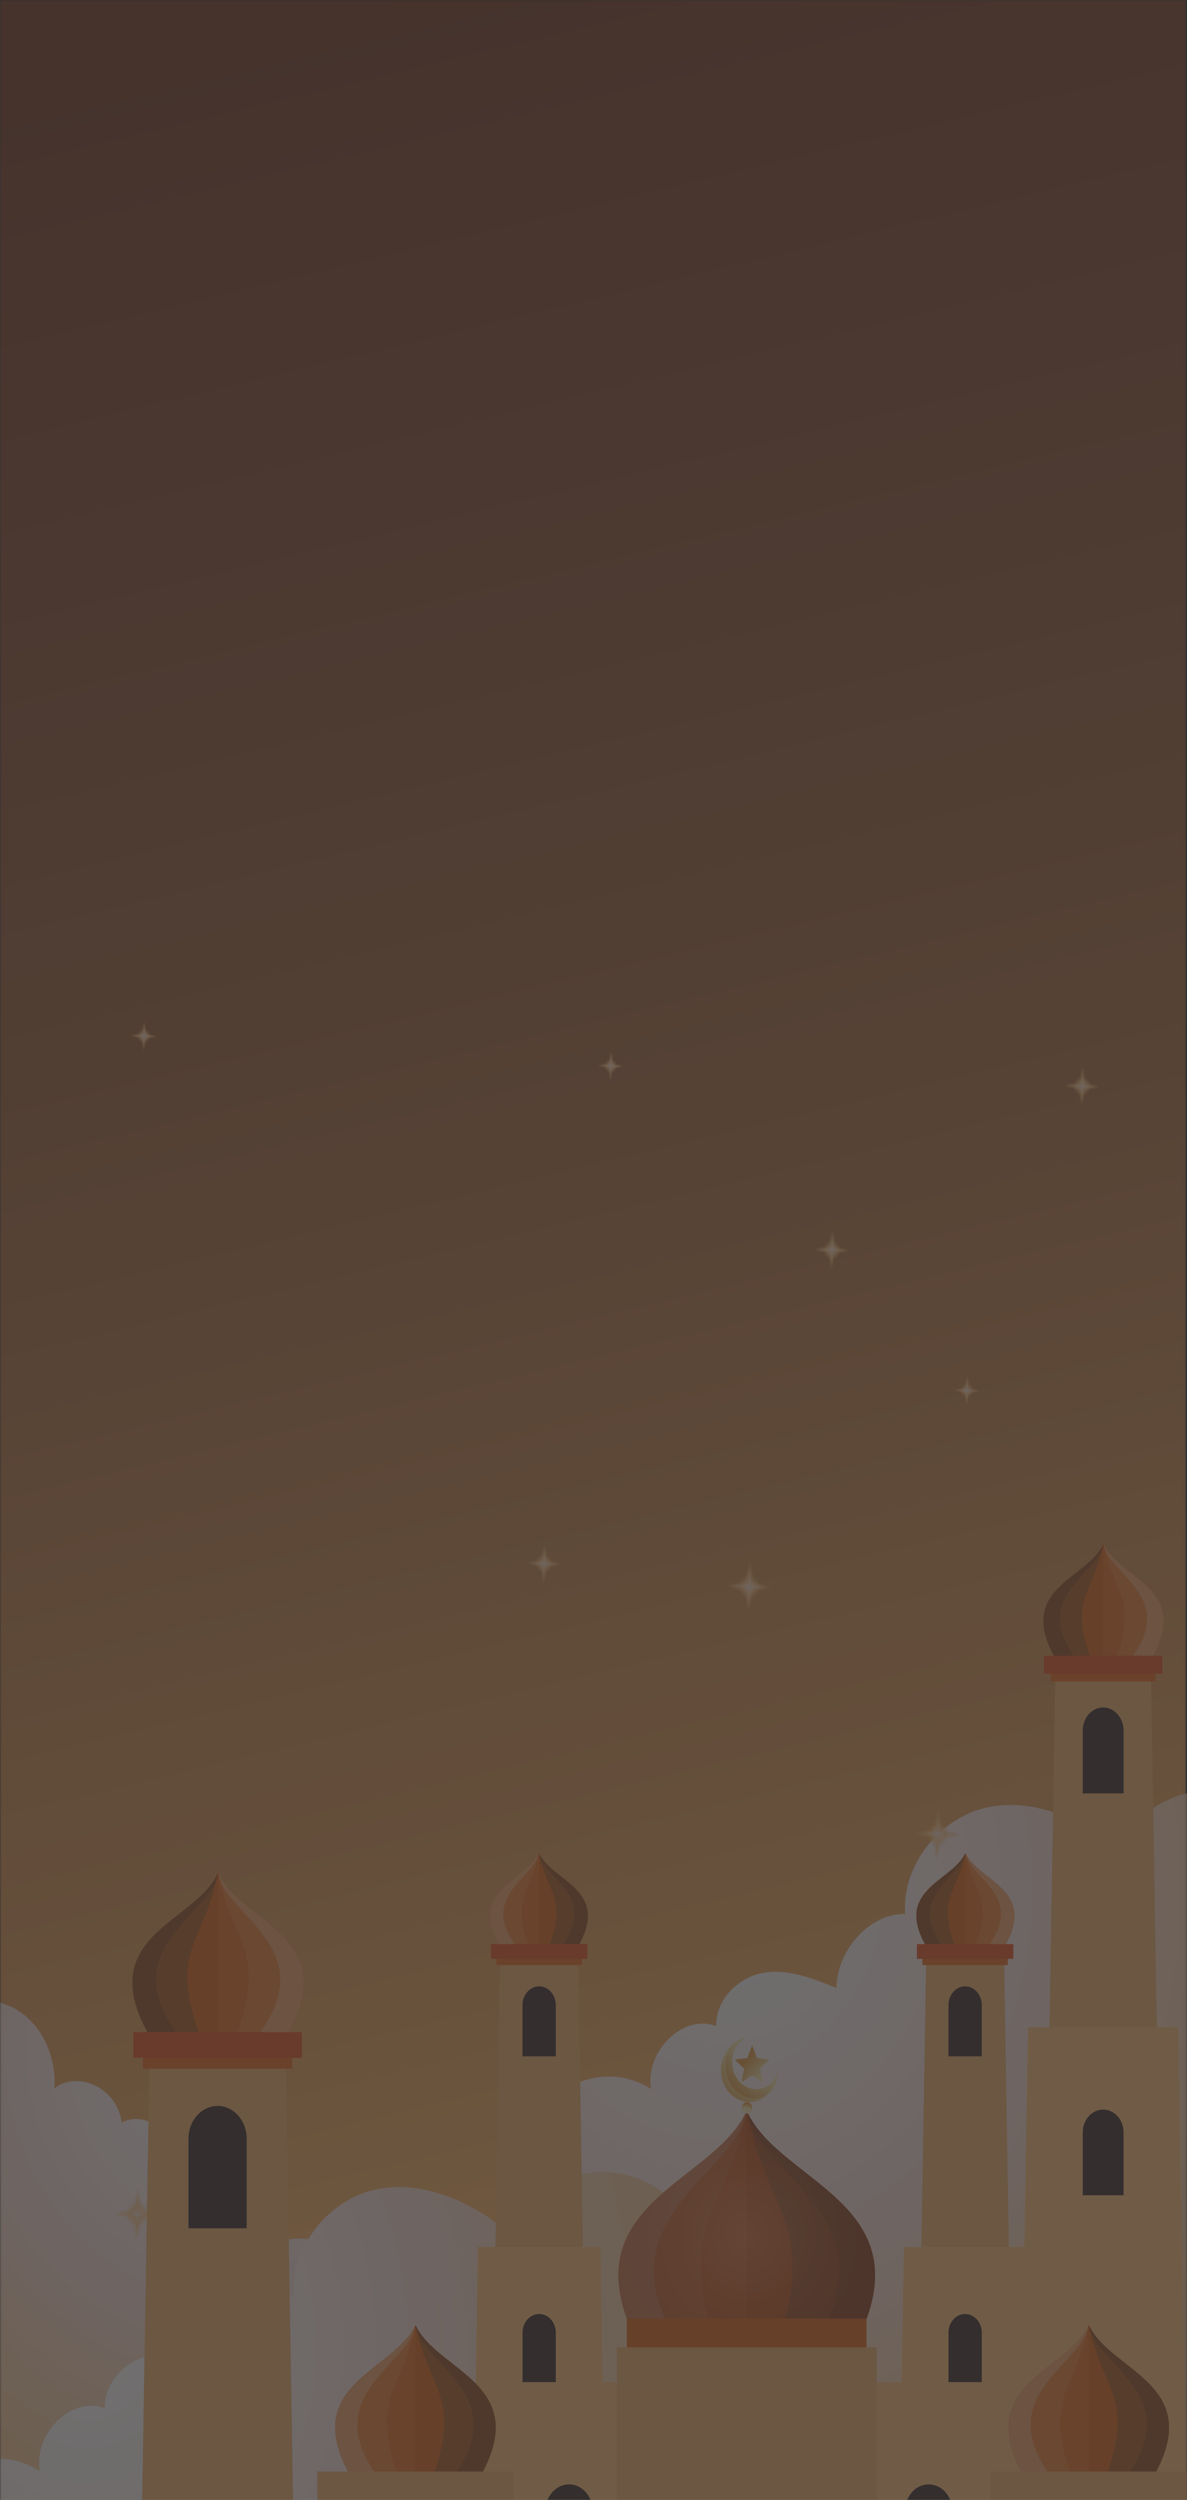 <svg width="360" height="758" viewBox="0 0 360 758" fill="none" xmlns="http://www.w3.org/2000/svg">
<rect x="0" y="0" width="360" height="758" fill="#333333" stroke="none"/>
<g opacity="0.3">
<mask id="mask0_224_4246" style="mask-type:luminance" maskUnits="userSpaceOnUse" x="0" y="0" width="360" height="856">
<path d="M6.10352e-05 855.999L359.941 855.999L359.941 0L6.10352e-05 0L6.10352e-05 855.999Z" fill="white"/>
</mask>
<g mask="url(#mask0_224_4246)">
<path d="M0.059 -4.532H359.561V856.008H0.059V-4.532Z" fill="url(#paint0_linear_224_4246)"/>
<path d="M-12.844 607.874C-5.936 605.054 2.216 606.477 8.033 611.516C13.851 616.554 17.134 625.054 16.445 633.259C23.794 627.399 35.931 633.553 36.862 643.617C42.65 640.456 49.918 644.465 53.395 650.546C56.873 656.627 57.515 664.145 58.069 671.341C66.51 667.339 77.414 672.11 81.21 681.465C91.678 674.956 105.789 680.73 112.715 691.682C119.64 702.634 120.524 717.161 118.402 730.378C134.517 732.296 146.966 752.062 143.199 769.75C86.232 770.492 29.3 774.12 -27.373 780.629L-12.844 607.874Z" fill="url(#paint1_radial_224_4246)"/>
<path d="M156.75 683.049C157.475 673.493 165.326 637.169 172.912 632.752C180.498 628.329 190.094 628.596 197.479 633.427C195.563 621.86 207.287 610.5 217.207 614.316C217.065 605.916 224.392 599.268 231.813 598.125C239.233 596.982 246.619 599.896 253.663 602.762C254.022 590.808 263.848 580.23 274.504 580.31C273.502 564.727 285.833 550.842 299.519 547.995C313.212 545.149 327.311 551.203 338.704 560.184C348.388 542.041 373.073 536.963 387.868 550.073C360.707 617.898 393.833 692.464 372.236 762.754L156.75 683.049Z" fill="url(#paint2_radial_224_4246)"/>
<path d="M-12.663 863.849C-11.938 854.293 -20.107 753.031 -12.521 748.608C-4.935 744.184 4.66 744.451 12.046 749.283C10.13 737.716 21.854 726.356 31.774 730.171C31.632 721.772 38.959 715.123 46.38 713.98C53.8 712.838 61.186 715.751 68.229 718.618C68.589 706.663 78.415 696.086 89.071 696.166C88.069 680.583 100.4 666.697 114.086 663.851C127.778 661.004 141.877 667.058 153.271 676.039C162.955 657.897 187.64 652.818 202.434 665.929C175.274 733.753 208.399 808.32 186.803 878.61L-12.663 863.849Z" fill="url(#paint3_radial_224_4246)"/>
<path d="M255.01 379.096C254.951 380.854 253.69 382.23 252.193 382.17C250.69 382.11 249.523 380.64 249.576 378.882C249.635 377.125 250.896 375.748 252.393 375.809C253.896 375.869 255.063 377.339 255.01 379.096Z" fill="url(#paint4_radial_224_4246)"/>
<path d="M252.101 385.13C251.523 385.11 251.14 382.343 251.246 378.949C251.352 375.561 251.912 372.828 252.49 372.855C253.067 372.875 253.451 375.641 253.345 379.036C253.238 382.424 252.678 385.15 252.101 385.13Z" fill="url(#paint5_radial_224_4246)"/>
<path d="M257.746 379.203C257.723 379.858 255.265 380.285 252.253 380.172C249.241 380.052 246.818 379.43 246.836 378.775C246.86 378.12 249.317 377.693 252.329 377.806C255.341 377.927 257.77 378.548 257.746 379.203Z" fill="url(#paint6_radial_224_4246)"/>
<path d="M257.485 379.196C257.473 379.537 255.139 379.724 252.275 379.61C249.404 379.497 247.094 379.129 247.1 378.788C247.106 378.448 249.446 378.26 252.31 378.374C255.175 378.488 257.497 378.849 257.485 379.196Z" fill="url(#paint7_radial_224_4246)"/>
<path d="M254.864 379.089C254.817 380.533 253.626 381.655 252.206 381.595C250.785 381.542 249.671 380.326 249.718 378.882C249.765 377.439 250.956 376.316 252.377 376.376C253.797 376.436 254.911 377.653 254.864 379.089Z" fill="url(#paint8_radial_224_4246)"/>
<path d="M252.104 384.836C251.798 384.822 251.639 382.196 251.739 378.969C251.839 375.741 252.175 373.135 252.476 373.148C252.782 373.162 252.941 375.788 252.841 379.015C252.741 382.236 252.411 384.842 252.104 384.836Z" fill="url(#paint9_radial_224_4246)"/>
<path d="M330.909 329.434C330.85 331.191 329.589 332.568 328.091 332.508C326.594 332.448 325.421 330.978 325.474 329.22C325.533 327.463 326.795 326.086 328.292 326.146C329.795 326.207 330.968 327.677 330.909 329.434Z" fill="url(#paint10_radial_224_4246)"/>
<path d="M327.997 335.461C327.42 335.441 327.037 332.674 327.143 329.28C327.249 325.885 327.809 323.159 328.386 323.186C328.964 323.206 329.347 325.972 329.241 329.367C329.135 332.761 328.575 335.488 327.997 335.461Z" fill="url(#paint11_radial_224_4246)"/>
<path d="M333.645 329.541C333.621 330.196 331.163 330.623 328.151 330.51C325.139 330.389 322.717 329.768 322.734 329.113C322.758 328.458 325.216 328.031 328.228 328.144C331.246 328.265 333.668 328.886 333.645 329.541Z" fill="url(#paint12_radial_224_4246)"/>
<path d="M333.384 329.527C333.372 329.868 331.038 330.055 328.173 329.941C325.303 329.828 322.992 329.46 322.998 329.119C323.01 328.779 325.344 328.592 328.209 328.705C331.079 328.819 333.395 329.186 333.384 329.527Z" fill="url(#paint13_radial_224_4246)"/>
<path d="M330.768 329.427C330.721 330.871 329.53 331.993 328.11 331.933C326.689 331.88 325.575 330.663 325.623 329.22C325.67 327.777 326.86 326.654 328.281 326.714C329.701 326.774 330.809 327.984 330.768 329.427Z" fill="url(#paint14_radial_224_4246)"/>
<path d="M328.011 335.167C327.704 335.153 327.545 332.527 327.645 329.3C327.745 326.072 328.081 323.466 328.382 323.48C328.688 323.493 328.848 326.119 328.747 329.347C328.641 332.574 328.311 335.18 328.011 335.167Z" fill="url(#paint15_radial_224_4246)"/>
<path d="M167.682 474.156C167.623 475.913 166.362 477.29 164.865 477.23C163.362 477.169 162.195 475.699 162.248 473.942C162.307 472.185 163.568 470.808 165.065 470.868C166.568 470.928 167.741 472.405 167.682 474.156Z" fill="url(#paint16_radial_224_4246)"/>
<path d="M164.771 480.19C164.193 480.17 163.81 477.404 163.916 474.009C164.022 470.622 164.582 467.889 165.16 467.915C165.737 467.935 166.121 470.702 166.014 474.096C165.908 477.484 165.348 480.21 164.771 480.19Z" fill="url(#paint17_radial_224_4246)"/>
<path d="M170.424 474.263C170.4 474.918 167.942 475.346 164.931 475.232C161.919 475.112 159.496 474.491 159.514 473.836C159.537 473.181 161.995 472.753 165.007 472.867C168.019 472.987 170.442 473.615 170.424 474.263Z" fill="url(#paint18_radial_224_4246)"/>
<path d="M170.157 474.257C170.145 474.597 167.811 474.784 164.947 474.671C162.076 474.557 159.766 474.19 159.771 473.849C159.777 473.508 162.117 473.321 164.982 473.435C167.852 473.542 170.169 473.916 170.157 474.257Z" fill="url(#paint19_radial_224_4246)"/>
<path d="M167.542 474.157C167.494 475.6 166.304 476.723 164.883 476.663C163.463 476.609 162.349 475.393 162.396 473.95C162.443 472.506 163.634 471.384 165.054 471.444C166.475 471.497 167.589 472.713 167.542 474.157Z" fill="url(#paint20_radial_224_4246)"/>
<path d="M164.782 479.896C164.476 479.883 164.316 477.257 164.417 474.029C164.517 470.802 164.853 468.196 165.153 468.209C165.46 468.222 165.619 470.849 165.519 474.076C165.413 477.304 165.083 479.91 164.782 479.896Z" fill="url(#paint21_radial_224_4246)"/>
<path d="M295.297 421.707C295.256 423.024 294.307 424.053 293.187 424.013C292.061 423.966 291.183 422.863 291.224 421.554C291.265 420.237 292.214 419.208 293.334 419.248C294.46 419.288 295.338 420.391 295.297 421.707Z" fill="url(#paint22_radial_224_4246)"/>
<path d="M293.114 426.225C292.678 426.205 292.395 424.133 292.471 421.594C292.554 419.055 292.973 417.01 293.403 417.024C293.839 417.044 294.122 419.115 294.045 421.654C293.963 424.2 293.544 426.245 293.114 426.225Z" fill="url(#paint23_radial_224_4246)"/>
<path d="M297.347 421.788C297.33 422.276 295.491 422.603 293.233 422.509C290.976 422.423 289.16 421.955 289.178 421.46C289.196 420.973 291.035 420.645 293.292 420.739C295.544 420.825 297.359 421.3 297.347 421.788Z" fill="url(#paint24_radial_224_4246)"/>
<path d="M297.153 421.781C297.148 422.035 295.397 422.175 293.246 422.095C291.094 422.008 289.361 421.734 289.367 421.48C289.373 421.226 291.124 421.086 293.275 421.166C295.426 421.246 297.159 421.52 297.153 421.781Z" fill="url(#paint25_radial_224_4246)"/>
<path d="M295.19 421.701C295.155 422.783 294.264 423.619 293.198 423.578C292.131 423.538 291.3 422.63 291.335 421.547C291.37 420.465 292.26 419.629 293.327 419.669C294.388 419.709 295.219 420.625 295.19 421.701Z" fill="url(#paint26_radial_224_4246)"/>
<path d="M293.123 426.005C292.893 425.998 292.775 424.027 292.851 421.608C292.928 419.189 293.176 417.237 293.405 417.244C293.635 417.251 293.753 419.222 293.677 421.641C293.6 424.06 293.352 426.011 293.123 426.005Z" fill="url(#paint27_radial_224_4246)"/>
<path d="M187.268 323.266C187.227 324.582 186.278 325.611 185.158 325.571C184.032 325.524 183.154 324.422 183.201 323.112C183.242 321.796 184.191 320.767 185.311 320.807C186.431 320.847 187.309 321.949 187.268 323.266Z" fill="url(#paint28_radial_224_4246)"/>
<path d="M185.087 327.783C184.65 327.763 184.368 325.692 184.444 323.153C184.527 320.613 184.945 318.569 185.375 318.582C185.812 318.602 186.095 320.674 186.018 323.213C185.935 325.759 185.517 327.804 185.087 327.783Z" fill="url(#paint29_radial_224_4246)"/>
<path d="M189.32 323.346C189.302 323.834 187.463 324.162 185.206 324.068C182.948 323.981 181.133 323.513 181.151 323.019C181.168 322.531 183.007 322.204 185.265 322.297C187.516 322.391 189.338 322.859 189.32 323.346Z" fill="url(#paint30_radial_224_4246)"/>
<path d="M189.126 323.339C189.12 323.593 187.37 323.734 185.218 323.654C183.067 323.567 181.334 323.293 181.34 323.039C181.346 322.785 183.096 322.645 185.248 322.725C187.399 322.805 189.132 323.086 189.126 323.339Z" fill="url(#paint31_radial_224_4246)"/>
<path d="M187.163 323.259C187.127 324.342 186.237 325.177 185.17 325.137C184.103 325.097 183.272 324.188 183.308 323.106C183.343 322.023 184.233 321.188 185.3 321.228C186.361 321.275 187.198 322.183 187.163 323.259Z" fill="url(#paint32_radial_224_4246)"/>
<path d="M185.095 327.563C184.865 327.556 184.747 325.585 184.824 323.166C184.901 320.747 185.148 318.796 185.378 318.803C185.608 318.809 185.726 320.781 185.649 323.2C185.573 325.619 185.325 327.576 185.095 327.563Z" fill="url(#paint33_radial_224_4246)"/>
<path d="M157.725 618.72C157.684 620.036 156.735 621.065 155.615 621.025C154.489 620.979 153.611 619.876 153.658 618.566C153.699 617.25 154.648 616.221 155.768 616.261C156.888 616.301 157.766 617.404 157.725 618.72Z" fill="url(#paint34_radial_224_4246)"/>
<path d="M155.538 623.237C155.102 623.217 154.819 621.145 154.895 618.606C154.972 616.067 155.396 614.022 155.827 614.035C156.263 614.055 156.546 616.127 156.469 618.666C156.392 621.212 155.974 623.257 155.538 623.237Z" fill="url(#paint35_radial_224_4246)"/>
<path d="M159.771 618.799C159.753 619.287 157.914 619.615 155.657 619.521C153.399 619.434 151.584 618.966 151.602 618.472C151.619 617.984 153.458 617.657 155.716 617.75C157.973 617.844 159.789 618.312 159.771 618.799Z" fill="url(#paint36_radial_224_4246)"/>
<path d="M159.577 618.794C159.571 619.048 157.821 619.188 155.669 619.108C153.518 619.021 151.785 618.747 151.791 618.493C151.797 618.239 153.548 618.099 155.699 618.179C157.85 618.259 159.589 618.533 159.577 618.794Z" fill="url(#paint37_radial_224_4246)"/>
<path d="M157.614 618.712C157.578 619.795 156.688 620.63 155.621 620.59C154.555 620.55 153.724 619.641 153.759 618.559C153.794 617.476 154.684 616.641 155.751 616.681C156.812 616.728 157.649 617.637 157.614 618.712Z" fill="url(#paint38_radial_224_4246)"/>
<path d="M155.546 623.016C155.317 623.01 155.199 621.038 155.275 618.619C155.352 616.2 155.599 614.249 155.829 614.256C156.059 614.263 156.177 616.234 156.1 618.653C156.024 621.072 155.776 623.023 155.546 623.016Z" fill="url(#paint39_radial_224_4246)"/>
<path d="M74.477 639.086C74.436 640.403 73.487 641.432 72.367 641.392C71.241 641.345 70.363 640.242 70.41 638.932C70.451 637.616 71.4 636.587 72.52 636.627C73.64 636.667 74.518 637.77 74.477 639.086Z" fill="url(#paint40_radial_224_4246)"/>
<path d="M72.29 643.604C71.854 643.584 71.571 641.512 71.647 638.973C71.73 636.434 72.148 634.389 72.579 634.402C73.015 634.422 73.298 636.494 73.221 639.033C73.144 641.579 72.726 643.624 72.29 643.604Z" fill="url(#paint41_radial_224_4246)"/>
<path d="M76.529 639.167C76.511 639.654 74.672 639.982 72.415 639.888C70.157 639.801 68.342 639.334 68.359 638.839C68.377 638.351 70.216 638.024 72.474 638.118C74.725 638.211 76.541 638.679 76.529 639.167Z" fill="url(#paint42_radial_224_4246)"/>
<path d="M76.329 639.161C76.323 639.415 74.573 639.555 72.421 639.475C70.27 639.388 68.537 639.114 68.543 638.86C68.549 638.606 70.299 638.466 72.451 638.546C74.602 638.626 76.341 638.9 76.329 639.161Z" fill="url(#paint43_radial_224_4246)"/>
<path d="M74.364 639.08C74.328 640.162 73.438 640.997 72.371 640.957C71.305 640.917 70.474 640.008 70.509 638.926C70.544 637.843 71.434 637.008 72.501 637.048C73.568 637.095 74.399 638.004 74.364 639.08Z" fill="url(#paint44_radial_224_4246)"/>
<path d="M72.304 643.383C72.074 643.377 71.957 641.406 72.033 638.987C72.11 636.568 72.357 634.616 72.587 634.623C72.817 634.63 72.935 636.601 72.858 639.02C72.776 641.439 72.528 643.39 72.304 643.383Z" fill="url(#paint45_radial_224_4246)"/>
<path d="M45.672 314.204C45.631 315.521 44.682 316.55 43.562 316.51C42.436 316.463 41.558 315.36 41.605 314.051C41.647 312.734 42.596 311.705 43.715 311.745C44.841 311.785 45.719 312.888 45.672 314.204Z" fill="url(#paint46_radial_224_4246)"/>
<path d="M43.491 318.722C43.055 318.702 42.772 316.63 42.848 314.091C42.931 311.552 43.349 309.507 43.78 309.521C44.216 309.541 44.499 311.612 44.422 314.151C44.346 316.691 43.927 318.735 43.491 318.722Z" fill="url(#paint47_radial_224_4246)"/>
<path d="M47.724 314.285C47.706 314.773 45.867 315.1 43.61 315.006C41.352 314.913 39.537 314.452 39.555 313.957C39.572 313.47 41.411 313.142 43.669 313.236C45.926 313.323 47.742 313.79 47.724 314.285Z" fill="url(#paint48_radial_224_4246)"/>
<path d="M47.53 314.272C47.525 314.526 45.774 314.666 43.623 314.586C41.471 314.499 39.738 314.225 39.744 313.971C39.75 313.717 41.501 313.577 43.652 313.657C45.803 313.738 47.542 314.018 47.53 314.272Z" fill="url(#paint49_radial_224_4246)"/>
<path d="M45.567 314.198C45.532 315.28 44.641 316.116 43.575 316.076C42.508 316.035 41.677 315.127 41.712 314.044C41.747 312.962 42.637 312.126 43.704 312.166C44.765 312.207 45.602 313.115 45.567 314.198Z" fill="url(#paint50_radial_224_4246)"/>
<path d="M43.499 318.502C43.27 318.495 43.152 316.524 43.228 314.105C43.305 311.686 43.553 309.735 43.782 309.741C44.012 309.748 44.13 311.719 44.054 314.138C43.977 316.557 43.729 318.508 43.499 318.502Z" fill="url(#paint51_radial_224_4246)"/>
<path d="M230.676 481.206C230.606 483.452 228.99 485.202 227.075 485.129C225.159 485.055 223.662 483.178 223.733 480.932C223.804 478.687 225.419 476.937 227.334 477.01C229.25 477.09 230.747 478.968 230.676 481.206Z" fill="url(#paint52_radial_224_4246)"/>
<path d="M226.955 488.911C226.212 488.884 225.729 485.349 225.865 481.019C226 476.689 226.713 473.201 227.456 473.235C228.199 473.261 228.682 476.796 228.546 481.126C228.405 485.456 227.692 488.944 226.955 488.911Z" fill="url(#paint53_radial_224_4246)"/>
<path d="M234.17 481.347C234.141 482.182 231.005 482.737 227.156 482.583C223.307 482.429 220.213 481.634 220.236 480.799C220.266 479.964 223.402 479.409 227.251 479.563C231.099 479.716 234.194 480.512 234.17 481.347Z" fill="url(#paint54_radial_224_4246)"/>
<path d="M233.834 481.334C233.822 481.775 230.84 482.009 227.18 481.868C223.519 481.721 220.561 481.254 220.572 480.813C220.584 480.372 223.567 480.138 227.227 480.278C230.893 480.425 233.852 480.893 233.834 481.334Z" fill="url(#paint55_radial_224_4246)"/>
<path d="M230.494 481.2C230.435 483.038 228.914 484.475 227.099 484.401C225.283 484.328 223.863 482.777 223.922 480.94C223.981 479.102 225.501 477.666 227.317 477.739C229.126 477.813 230.553 479.363 230.494 481.2Z" fill="url(#paint56_radial_224_4246)"/>
<path d="M226.967 488.537C226.578 488.524 226.372 485.17 226.502 481.047C226.631 476.924 227.056 473.596 227.445 473.609C227.834 473.623 228.04 476.977 227.91 481.1C227.775 485.223 227.356 488.551 226.967 488.537Z" fill="url(#paint57_radial_224_4246)"/>
<path d="M287.836 556.207C287.766 558.453 286.151 560.203 284.235 560.13C282.319 560.056 280.822 558.179 280.893 555.933C280.964 553.688 282.579 551.938 284.494 552.011C286.416 552.091 287.907 553.969 287.836 556.207Z" fill="url(#paint58_radial_224_4246)"/>
<path d="M284.115 563.912C283.372 563.885 282.889 560.35 283.025 556.02C283.16 551.69 283.873 548.202 284.616 548.236C285.359 548.262 285.842 551.797 285.707 556.127C285.571 560.457 284.858 563.945 284.115 563.912Z" fill="url(#paint59_radial_224_4246)"/>
<path d="M291.331 556.348C291.301 557.183 288.165 557.738 284.316 557.584C280.467 557.43 277.373 556.635 277.397 555.8C277.426 554.965 280.562 554.41 284.411 554.564C288.26 554.717 291.36 555.513 291.331 556.348Z" fill="url(#paint60_radial_224_4246)"/>
<path d="M291 556.335C290.988 556.776 288.006 557.01 284.346 556.869C280.685 556.722 277.727 556.255 277.738 555.813C277.75 555.372 280.733 555.139 284.393 555.279C288.053 555.426 291.012 555.894 291 556.335Z" fill="url(#paint61_radial_224_4246)"/>
<path d="M287.654 556.2C287.595 558.038 286.074 559.475 284.259 559.401C282.443 559.328 281.023 557.777 281.082 555.94C281.141 554.102 282.662 552.666 284.477 552.739C286.286 552.813 287.713 554.363 287.654 556.2Z" fill="url(#paint62_radial_224_4246)"/>
<path d="M284.127 563.537C283.738 563.524 283.532 560.17 283.662 556.047C283.791 551.924 284.216 548.596 284.605 548.609C284.994 548.623 285.2 551.977 285.07 556.1C284.941 560.223 284.516 563.551 284.127 563.537Z" fill="url(#paint63_radial_224_4246)"/>
<path d="M45.073 671.502C45.002 673.748 43.387 675.498 41.471 675.425C39.556 675.351 38.059 673.474 38.129 671.228C38.2 668.983 39.815 667.232 41.731 667.306C43.652 667.379 45.144 669.257 45.073 671.502Z" fill="url(#paint64_radial_224_4246)"/>
<path d="M41.352 679.2C40.609 679.173 40.126 675.639 40.261 671.308C40.397 666.978 41.11 663.49 41.852 663.524C42.595 663.55 43.078 667.085 42.943 671.415C42.801 675.745 42.094 679.234 41.352 679.2Z" fill="url(#paint65_radial_224_4246)"/>
<path d="M48.567 671.636C48.537 672.471 45.402 673.026 41.553 672.872C37.704 672.718 34.609 671.923 34.633 671.088C34.657 670.253 37.798 669.698 41.647 669.852C45.496 670.005 48.596 670.801 48.567 671.636Z" fill="url(#paint66_radial_224_4246)"/>
<path d="M48.231 671.623C48.219 672.064 45.236 672.298 41.576 672.157C37.916 672.01 34.957 671.543 34.969 671.102C34.981 670.661 37.963 670.427 41.623 670.567C45.289 670.714 48.248 671.188 48.231 671.623Z" fill="url(#paint67_radial_224_4246)"/>
<path d="M44.89 671.488C44.831 673.326 43.311 674.763 41.495 674.689C39.68 674.616 38.259 673.065 38.318 671.228C38.377 669.39 39.898 667.954 41.713 668.027C43.523 668.101 44.949 669.651 44.89 671.488Z" fill="url(#paint68_radial_224_4246)"/>
<path d="M41.364 678.826C40.975 678.812 40.768 675.458 40.898 671.335C41.028 667.212 41.452 663.884 41.841 663.898C42.23 663.911 42.437 667.265 42.307 671.388C42.177 675.511 41.753 678.839 41.364 678.826Z" fill="url(#paint69_radial_224_4246)"/>
</g>
<mask id="mask1_224_4246" style="mask-type:luminance" maskUnits="userSpaceOnUse" x="0" y="289" width="360" height="568">
<path d="M0.059 856.009H360L360 289.506H0.059L0.059 856.009Z" fill="white"/>
</mask>
<g mask="url(#mask1_224_4246)">
<path d="M349.003 503.285H320.133L316.148 744.726H352.987L349.003 503.285Z" fill="#EFAA65"/>
<path d="M350.477 506.245H318.66V509.82H350.477V506.245Z" fill="#EB6518"/>
<path fill-rule="evenodd" clip-rule="evenodd" d="M311.763 614.704L309.523 752.01H359.607L357.373 614.704H311.763Z" fill="#FFBB71"/>
<path fill-rule="evenodd" clip-rule="evenodd" d="M334.57 517.726C331.169 517.726 328.381 520.853 328.381 524.675V543.759H340.765V524.675C340.759 520.86 337.971 517.726 334.57 517.726Z" fill="#352221"/>
<path fill-rule="evenodd" clip-rule="evenodd" d="M334.57 639.635C331.169 639.635 328.381 642.729 328.381 646.544V665.629H340.765V646.544C340.759 642.729 337.971 639.635 334.57 639.635Z" fill="#352221"/>
<path fill-rule="evenodd" clip-rule="evenodd" d="M334.721 468.21C339.501 478.801 361.816 481.554 348.973 503.285H320.439C307.596 481.554 329.905 478.801 334.721 468.21Z" fill="#E05D10"/>
<path fill-rule="evenodd" clip-rule="evenodd" d="M334.721 468.21C339.501 478.801 361.816 481.554 348.973 503.285H338.34C345.324 484.127 337.568 483.305 334.721 468.21Z" fill="#EE7A2F"/>
<path fill-rule="evenodd" clip-rule="evenodd" d="M334.721 468.21C339.501 478.801 361.816 481.554 348.973 503.285H342.749C357.154 484.541 336.955 477.699 334.809 468.791C334.78 468.584 334.75 468.417 334.721 468.21Z" fill="#F39D65"/>
<path fill-rule="evenodd" clip-rule="evenodd" d="M334.656 503.285V468.277C334.686 468.277 334.686 468.243 334.715 468.21C334.745 468.417 334.774 468.658 334.839 468.865C337.81 483.345 345.23 484.408 338.334 503.285H334.656Z" fill="#EB671C"/>
<path fill-rule="evenodd" clip-rule="evenodd" d="M334.627 468.21C329.847 478.801 307.531 481.554 320.345 503.285H330.978C323.994 484.127 331.78 483.305 334.627 468.21Z" fill="#AA551A"/>
<path fill-rule="evenodd" clip-rule="evenodd" d="M334.627 468.21C329.847 478.801 307.531 481.554 320.345 503.285H326.599C312.194 484.541 332.393 477.699 334.509 468.791C334.568 468.584 334.597 468.417 334.627 468.21Z" fill="#90471A"/>
<path fill-rule="evenodd" clip-rule="evenodd" d="M334.655 503.285V468.277C334.655 468.277 334.655 468.243 334.625 468.21C334.596 468.417 334.566 468.658 334.502 468.865C331.531 483.345 324.11 484.408 330.977 503.285H334.655Z" fill="#E05D10"/>
<path d="M352.499 502.015H316.639V507.481H352.499V502.015Z" fill="#E84C1C"/>
<path d="M86.564 617.958H45.428L39.752 961.944H92.24L86.564 617.958Z" fill="#EFAA65"/>
<path d="M88.655 622.167H43.328V627.266H88.655V622.167Z" fill="#EB6518"/>
<path fill-rule="evenodd" clip-rule="evenodd" d="M65.992 638.532C61.147 638.532 57.168 642.989 57.168 648.429V675.618H74.809V648.429C74.815 642.989 70.843 638.532 65.992 638.532Z" fill="#352221"/>
<path fill-rule="evenodd" clip-rule="evenodd" d="M66.209 567.981C73.022 583.07 104.81 586.992 86.514 617.958H45.862C27.566 586.992 59.354 583.07 66.209 567.981Z" fill="#E05D10"/>
<path fill-rule="evenodd" clip-rule="evenodd" d="M66.211 567.981C73.025 583.07 104.812 586.992 86.516 617.958H71.362C81.324 590.668 70.272 589.491 66.211 567.981Z" fill="#EE7A2F"/>
<path fill-rule="evenodd" clip-rule="evenodd" d="M66.211 567.981C73.025 583.07 104.812 586.992 86.516 617.958H77.652C98.175 591.256 69.4 581.506 66.341 568.817C66.299 568.523 66.258 568.275 66.211 567.981Z" fill="#F39D65"/>
<path fill-rule="evenodd" clip-rule="evenodd" d="M66.129 617.958V568.082C66.17 568.082 66.17 568.035 66.217 567.981C66.259 568.275 66.306 568.616 66.394 568.91C70.632 589.538 81.2 591.055 71.375 617.951H66.129V617.958Z" fill="#EB671C"/>
<path fill-rule="evenodd" clip-rule="evenodd" d="M66.08 567.981C59.266 583.07 27.479 586.992 45.733 617.958H60.887C50.926 590.668 62.019 589.491 66.08 567.981Z" fill="#AA551A"/>
<path fill-rule="evenodd" clip-rule="evenodd" d="M66.08 567.981C59.266 583.07 27.479 586.992 45.733 617.958H54.639C34.116 591.256 62.891 581.506 65.903 568.817C65.992 568.523 66.039 568.275 66.08 567.981Z" fill="#90471A"/>
<path fill-rule="evenodd" clip-rule="evenodd" d="M66.129 617.958V568.082C66.129 568.082 66.129 568.035 66.087 567.981C66.046 568.275 65.999 568.616 65.91 568.91C61.673 589.538 51.104 591.055 60.889 617.951H66.129V617.958Z" fill="#E05D10"/>
<path d="M91.536 616.146H40.445V623.938H91.536V616.146Z" fill="#E84C1C"/>
<path fill-rule="evenodd" clip-rule="evenodd" d="M226.392 640.189C216.177 662.809 168.57 668.662 195.942 715.043H256.841C284.237 668.662 236.63 662.809 226.392 640.189Z" fill="#E05D10"/>
<path fill-rule="evenodd" clip-rule="evenodd" d="M226.392 640.189C216.177 662.809 168.57 668.662 195.942 715.043H218.623C203.711 674.155 220.268 672.391 226.392 640.189Z" fill="#EE7A2F"/>
<path fill-rule="evenodd" clip-rule="evenodd" d="M226.392 640.189C216.177 662.809 168.57 668.662 195.942 715.043H209.257C178.537 675.05 221.623 660.423 226.144 641.426C226.238 641.005 226.315 640.61 226.392 640.189Z" fill="#F39D65"/>
<path fill-rule="evenodd" clip-rule="evenodd" d="M226.462 715.043V640.357C226.438 640.303 226.415 640.243 226.385 640.189C226.309 640.637 226.238 641.112 226.108 641.566C219.79 672.451 203.905 674.75 218.617 715.043H226.462Z" fill="#EB671C"/>
<path fill-rule="evenodd" clip-rule="evenodd" d="M226.539 640.189C236.777 662.809 284.391 668.662 257.012 715.043H234.308C249.244 674.155 232.681 672.391 226.539 640.189Z" fill="#AA551A"/>
<path fill-rule="evenodd" clip-rule="evenodd" d="M226.539 640.189C236.777 662.809 284.391 668.662 257.012 715.043H243.697C274.418 675.05 231.331 660.423 226.787 641.426C226.716 641.005 226.639 640.61 226.539 640.189Z" fill="#90471A"/>
<path fill-rule="evenodd" clip-rule="evenodd" d="M226.463 715.043V640.357C226.486 640.303 226.51 640.243 226.54 640.189C226.616 640.637 226.716 641.112 226.817 641.566C233.159 672.451 249.02 674.75 234.308 715.043H226.463Z" fill="#E05D10"/>
<path opacity="0.4" fill-rule="evenodd" clip-rule="evenodd" d="M226.539 640.189C226.516 640.243 226.492 640.296 226.468 640.35C226.445 640.296 226.415 640.243 226.392 640.189C216.177 662.809 168.57 668.662 195.942 715.043H209.257H218.623H226.468H234.314H243.703H256.841H257.018C284.391 668.662 236.777 662.809 226.539 640.189Z" fill="url(#paint70_radial_224_4246)"/>
<path d="M262.783 702.995H190.119V713.84H262.783V702.995Z" fill="#E05D10"/>
<path d="M304.475 590.501H280.945L277.697 787.265H307.722L304.475 590.501Z" fill="#EFAA65"/>
<path d="M305.669 592.913H279.74V595.827H305.669V592.913Z" fill="#EB6518"/>
<path fill-rule="evenodd" clip-rule="evenodd" d="M274.124 681.305L272.303 793.205H313.114L311.293 681.305H274.124Z" fill="#FFBB71"/>
<path fill-rule="evenodd" clip-rule="evenodd" d="M292.709 602.274C289.939 602.274 287.664 604.827 287.664 607.934V623.49H297.755V607.934C297.755 604.82 295.48 602.274 292.709 602.274Z" fill="#352221"/>
<path fill-rule="evenodd" clip-rule="evenodd" d="M292.709 701.619C289.939 701.619 287.664 704.138 287.664 707.252V722.808H297.755V707.252C297.755 704.145 295.48 701.619 292.709 701.619Z" fill="#352221"/>
<path fill-rule="evenodd" clip-rule="evenodd" d="M292.831 561.921C296.727 570.554 314.911 572.793 304.449 590.507H281.196C270.728 572.793 288.912 570.548 292.831 561.921Z" fill="#E05D10"/>
<path fill-rule="evenodd" clip-rule="evenodd" d="M292.832 561.921C296.728 570.554 314.912 572.793 304.45 590.507H295.779C301.473 574.891 295.154 574.223 292.832 561.921Z" fill="#EE7A2F"/>
<path fill-rule="evenodd" clip-rule="evenodd" d="M292.832 561.921C296.728 570.554 314.912 572.793 304.45 590.507H299.38C311.122 575.232 294.659 569.659 292.909 562.395C292.879 562.228 292.856 562.088 292.832 561.921Z" fill="#F39D65"/>
<path fill-rule="evenodd" clip-rule="evenodd" d="M292.785 590.501V561.974C292.809 561.974 292.809 561.948 292.832 561.921C292.856 562.088 292.879 562.288 292.933 562.455C295.355 574.256 301.402 575.125 295.779 590.507H292.785V590.501Z" fill="#EB671C"/>
<path fill-rule="evenodd" clip-rule="evenodd" d="M292.756 561.921C288.86 570.554 270.676 572.793 281.115 590.507H289.785C284.091 574.891 290.433 574.223 292.756 561.921Z" fill="#AA551A"/>
<path fill-rule="evenodd" clip-rule="evenodd" d="M292.756 561.921C288.86 570.554 270.676 572.793 281.115 590.507H286.213C274.472 575.232 290.934 569.659 292.655 562.395C292.708 562.228 292.732 562.088 292.756 561.921Z" fill="#90471A"/>
<path fill-rule="evenodd" clip-rule="evenodd" d="M292.786 590.501V561.974C292.786 561.974 292.786 561.948 292.762 561.921C292.739 562.088 292.715 562.288 292.662 562.455C290.24 574.256 284.192 575.125 289.792 590.507H292.786V590.501Z" fill="#E05D10"/>
<path d="M307.319 589.465H278.096V593.922H307.319V589.465Z" fill="#E84C1C"/>
<path d="M151.754 590.501H175.283L178.531 787.265H148.506L151.754 590.501Z" fill="#EFAA65"/>
<path d="M176.485 592.913H150.557V595.827H176.485V592.913Z" fill="#EB6518"/>
<path fill-rule="evenodd" clip-rule="evenodd" d="M182.103 681.305L183.925 793.205H143.113L144.935 681.305H182.103Z" fill="#FFBB71"/>
<path fill-rule="evenodd" clip-rule="evenodd" d="M163.518 602.274C166.288 602.274 168.564 604.827 168.564 607.934V623.49H158.473V607.934C158.473 604.82 160.748 602.274 163.518 602.274Z" fill="#352221"/>
<path fill-rule="evenodd" clip-rule="evenodd" d="M163.518 701.619C166.288 701.619 168.564 704.138 168.564 707.252V722.808H158.473V707.252C158.473 704.145 160.748 701.619 163.518 701.619Z" fill="#352221"/>
<path fill-rule="evenodd" clip-rule="evenodd" d="M163.395 561.921C159.499 570.554 141.315 572.793 151.777 590.507H175.03C185.498 572.793 167.314 570.548 163.395 561.921Z" fill="#E05D10"/>
<path fill-rule="evenodd" clip-rule="evenodd" d="M163.395 561.921C159.499 570.554 141.315 572.793 151.777 590.507H160.448C154.754 574.891 161.072 574.223 163.395 561.921Z" fill="#EE7A2F"/>
<path fill-rule="evenodd" clip-rule="evenodd" d="M163.395 561.921C159.499 570.554 141.315 572.793 151.777 590.507H156.846C145.105 575.232 161.567 569.659 163.318 562.395C163.342 562.228 163.371 562.088 163.395 561.921Z" fill="#F39D65"/>
<path fill-rule="evenodd" clip-rule="evenodd" d="M163.443 590.501V561.974C163.42 561.974 163.42 561.948 163.396 561.921C163.373 562.088 163.349 562.288 163.296 562.455C160.897 574.256 154.826 575.125 160.449 590.507H163.443V590.501Z" fill="#EB671C"/>
<path fill-rule="evenodd" clip-rule="evenodd" d="M163.473 561.921C167.369 570.554 185.552 572.793 175.114 590.507H166.443C172.137 574.891 165.819 574.223 163.473 561.921Z" fill="#AA551A"/>
<path fill-rule="evenodd" clip-rule="evenodd" d="M163.473 561.921C167.369 570.554 185.552 572.793 175.114 590.507H170.015C181.756 575.232 165.294 569.659 163.573 562.395C163.52 562.228 163.496 562.088 163.473 561.921Z" fill="#90471A"/>
<path fill-rule="evenodd" clip-rule="evenodd" d="M163.443 590.501V561.974C163.443 561.974 163.443 561.948 163.467 561.921C163.491 562.088 163.514 562.288 163.567 562.455C165.99 574.256 172.037 575.125 166.438 590.507H163.443V590.501Z" fill="#E05D10"/>
<path d="M178.13 589.465H148.906V593.922H178.13V589.465Z" fill="#E84C1C"/>
<path d="M317.836 731.441H138.393V793.205H317.836V731.441Z" fill="#FFBB71"/>
<path fill-rule="evenodd" clip-rule="evenodd" d="M125.949 705.014C119.554 719.167 89.782 722.808 106.917 751.843H145.011C162.145 722.808 132.374 719.167 125.949 705.014Z" fill="#E05D10"/>
<path fill-rule="evenodd" clip-rule="evenodd" d="M125.949 705.014C119.554 719.167 89.782 722.808 106.917 751.843H121.104C111.762 726.256 122.129 725.16 125.949 705.014Z" fill="#EE7A2F"/>
<path fill-rule="evenodd" clip-rule="evenodd" d="M125.949 705.014C119.554 719.167 89.782 722.808 106.917 751.843H115.233C96.024 726.818 122.978 717.683 125.802 705.795C125.849 705.515 125.902 705.268 125.949 705.014Z" fill="#F39D65"/>
<path fill-rule="evenodd" clip-rule="evenodd" d="M126.003 751.843V705.127C126.003 705.074 125.979 705.04 125.956 705.014C125.932 705.294 125.856 705.575 125.808 705.882C121.836 725.194 111.922 726.624 121.111 751.843H126.003Z" fill="#EB671C"/>
<path fill-rule="evenodd" clip-rule="evenodd" d="M126.049 705.014C132.468 719.167 162.245 722.808 145.105 751.843H130.917C140.266 726.256 129.898 725.16 126.049 705.014Z" fill="#AA551A"/>
<path fill-rule="evenodd" clip-rule="evenodd" d="M126.049 705.014C132.468 719.167 162.245 722.808 145.105 751.843H136.788C155.997 726.818 129.043 717.683 126.22 705.795C126.149 705.515 126.102 705.268 126.049 705.014Z" fill="#90471A"/>
<path fill-rule="evenodd" clip-rule="evenodd" d="M126.002 751.843V705.127C126.026 705.074 126.049 705.04 126.049 705.014C126.096 705.294 126.149 705.575 126.226 705.882C130.199 725.194 140.113 726.624 130.924 751.843H126.002Z" fill="#E05D10"/>
<path fill-rule="evenodd" clip-rule="evenodd" d="M330.174 705.014C323.755 719.167 293.978 722.808 311.118 751.843H349.212C366.347 722.808 336.569 719.167 330.174 705.014Z" fill="#E05D10"/>
<path fill-rule="evenodd" clip-rule="evenodd" d="M330.174 705.014C323.755 719.167 293.978 722.808 311.118 751.843H325.305C315.986 726.256 326.331 725.16 330.174 705.014Z" fill="#EE7A2F"/>
<path fill-rule="evenodd" clip-rule="evenodd" d="M330.174 705.014C323.755 719.167 293.978 722.808 311.118 751.843H319.435C300.225 726.818 327.18 717.683 330.003 705.795C330.08 705.515 330.127 705.268 330.174 705.014Z" fill="#F39D65"/>
<path fill-rule="evenodd" clip-rule="evenodd" d="M330.226 751.843V705.127C330.202 705.074 330.179 705.04 330.179 705.014C330.132 705.294 330.078 705.575 330.002 705.882C326.029 725.194 316.115 726.624 325.304 751.843H330.226Z" fill="#EB671C"/>
<path fill-rule="evenodd" clip-rule="evenodd" d="M330.271 705.014C336.667 719.167 366.438 722.808 349.304 751.843H335.117C344.465 726.256 334.097 725.16 330.271 705.014Z" fill="#AA551A"/>
<path fill-rule="evenodd" clip-rule="evenodd" d="M330.271 705.014C336.667 719.167 366.438 722.808 349.304 751.843H340.987C360.196 726.818 333.242 717.683 330.419 705.795C330.372 705.515 330.325 705.268 330.271 705.014Z" fill="#90471A"/>
<path fill-rule="evenodd" clip-rule="evenodd" d="M330.225 751.843V705.127C330.225 705.074 330.248 705.04 330.272 705.014C330.295 705.294 330.372 705.575 330.419 705.882C334.392 725.194 344.306 726.624 335.117 751.843H330.225Z" fill="#E05D10"/>
<path d="M359.996 749.377H96.225V864.585H359.996V749.377Z" fill="#EFAA65"/>
<path d="M300.429 722.273H155.803V864.584H300.429V722.273Z" fill="#FFBB71"/>
<path d="M265.878 711.735H187.072V864.584H265.878V711.735Z" fill="#EFAA65"/>
<path fill-rule="evenodd" clip-rule="evenodd" d="M172.585 753.272C176.534 753.272 179.753 756.888 179.753 761.318V783.456H165.418V761.318C165.418 756.888 168.642 753.272 172.585 753.272Z" fill="#352221"/>
<path fill-rule="evenodd" clip-rule="evenodd" d="M281.667 753.272C285.616 753.272 288.835 756.888 288.835 761.318V783.456H274.5V761.318C274.5 756.888 277.718 753.272 281.667 753.272Z" fill="#352221"/>
<path fill-rule="evenodd" clip-rule="evenodd" d="M235.911 628.49C235.71 631.076 234.59 633.568 232.622 635.292C228.861 638.593 223.421 637.845 220.479 633.628C217.538 629.412 218.204 623.304 221.965 620.003C223.161 618.954 224.535 618.313 225.938 618.065C225.336 618.379 224.759 618.774 224.211 619.248C220.703 622.329 219.884 627.748 222.395 631.343C224.9 634.938 229.786 635.359 233.293 632.278C234.484 631.223 235.362 629.913 235.911 628.49Z" fill="url(#paint71_radial_224_4246)"/>
<path fill-rule="evenodd" clip-rule="evenodd" d="M235.912 628.369C235.841 630.801 234.922 633.093 233.195 634.61C229.882 637.517 224.843 636.508 221.949 632.351C219.055 628.195 219.391 622.468 222.703 619.562C223.758 618.633 224.99 618.105 226.269 617.951C225.733 618.212 225.214 618.553 224.737 618.974C221.648 621.687 221.135 626.765 223.605 630.3C226.075 633.841 230.584 634.51 233.678 631.797C234.721 630.875 235.47 629.678 235.912 628.369Z" fill="url(#paint72_radial_224_4246)"/>
<path fill-rule="evenodd" clip-rule="evenodd" d="M228.113 620.196L229.616 624.045L233.347 624.46L230.547 627.259L231.349 631.362L228.113 629.244L224.877 631.362L225.679 627.259L222.879 624.46L226.61 624.045L228.113 620.196Z" fill="url(#paint73_radial_224_4246)"/>
<path fill-rule="evenodd" clip-rule="evenodd" d="M228.126 639.107C228.126 640.076 227.425 640.864 226.558 640.864C225.692 640.864 224.99 640.076 224.99 639.107C224.99 638.138 225.692 637.35 226.558 637.35C227.425 637.35 228.126 638.138 228.126 639.107Z" fill="url(#paint74_radial_224_4246)"/>
</g>
</g>
<defs>
<linearGradient id="paint0_linear_224_4246" x1="235.894" y1="1122.16" x2="-25.246" y2="31.386" gradientUnits="userSpaceOnUse">
<stop stop-color="#FFD69F"/>
<stop offset="0.393" stop-color="#FFB05B"/>
<stop offset="0.515" stop-color="#D78E4C"/>
<stop offset="0.671" stop-color="#AA683B"/>
<stop offset="0.791" stop-color="#8E5030"/>
<stop offset="0.861" stop-color="#84472C"/>
<stop offset="1" stop-color="#6E311B"/>
</linearGradient>
<radialGradient id="paint1_radial_224_4246" cx="0" cy="0" r="1" gradientUnits="userSpaceOnUse" gradientTransform="translate(68.277 622.116) scale(177.476 199.125)">
<stop stop-color="white"/>
<stop offset="0.368" stop-color="#F9DCD7"/>
<stop offset="0.705" stop-color="#F5C491"/>
<stop offset="0.776" stop-color="#F2BC89"/>
<stop offset="0.885" stop-color="#EAA774"/>
<stop offset="1" stop-color="#DE8957"/>
</radialGradient>
<radialGradient id="paint2_radial_224_4246" cx="0" cy="0" r="1" gradientTransform="matrix(106.819 -258.662 230.529 119.858 218.263 573.132)" gradientUnits="userSpaceOnUse">
<stop stop-color="white"/>
<stop offset="0.368" stop-color="#F9DCD7"/>
<stop offset="0.705" stop-color="#F5C491"/>
<stop offset="0.776" stop-color="#F2BC89"/>
<stop offset="0.885" stop-color="#EAA774"/>
<stop offset="1" stop-color="#DE8957"/>
</radialGradient>
<radialGradient id="paint3_radial_224_4246" cx="0" cy="0" r="1" gradientTransform="matrix(110.296 -267.081 238.032 123.759 25.623 710.23)" gradientUnits="userSpaceOnUse">
<stop stop-color="white"/>
<stop offset="0.368" stop-color="#F9DCD7"/>
<stop offset="0.705" stop-color="#F5C491"/>
<stop offset="0.776" stop-color="#F2BC89"/>
<stop offset="0.885" stop-color="#EAA774"/>
<stop offset="1" stop-color="#DE8957"/>
</radialGradient>
<radialGradient id="paint4_radial_224_4246" cx="0" cy="0" r="1" gradientTransform="matrix(2.717 0.107 -0.101 3.179 252.298 378.986)" gradientUnits="userSpaceOnUse">
<stop stop-color="#F4EBFF"/>
<stop offset="0.151" stop-color="#F6E0DE" stop-opacity="0.849"/>
<stop offset="0.441" stop-color="#FACCA5" stop-opacity="0.559"/>
<stop offset="0.689" stop-color="#FDBE7B" stop-opacity="0.311"/>
<stop offset="0.883" stop-color="#FEB561" stop-opacity="0.117"/>
<stop offset="1" stop-color="#FFB258" stop-opacity="0"/>
</radialGradient>
<radialGradient id="paint5_radial_224_4246" cx="0" cy="0" r="1" gradientTransform="matrix(-0.196 6.138 -1.05 -0.041 252.292 378.926)" gradientUnits="userSpaceOnUse">
<stop stop-color="#F4EBFF"/>
<stop offset="0.151" stop-color="#F6E0DE" stop-opacity="0.849"/>
<stop offset="0.441" stop-color="#FACCA5" stop-opacity="0.559"/>
<stop offset="0.689" stop-color="#FDBE7B" stop-opacity="0.311"/>
<stop offset="0.883" stop-color="#FEB561" stop-opacity="0.117"/>
<stop offset="1" stop-color="#FFB258" stop-opacity="0"/>
</radialGradient>
<radialGradient id="paint6_radial_224_4246" cx="0" cy="0" r="1" gradientTransform="matrix(5.454 0.214 -0.038 1.182 252.279 379.013)" gradientUnits="userSpaceOnUse">
<stop stop-color="#F4EBFF"/>
<stop offset="0.151" stop-color="#F6E0DE" stop-opacity="0.849"/>
<stop offset="0.441" stop-color="#FACCA5" stop-opacity="0.559"/>
<stop offset="0.689" stop-color="#FDBE7B" stop-opacity="0.311"/>
<stop offset="0.883" stop-color="#FEB561" stop-opacity="0.117"/>
<stop offset="1" stop-color="#FFB258" stop-opacity="0"/>
</radialGradient>
<radialGradient id="paint7_radial_224_4246" cx="0" cy="0" r="1" gradientTransform="matrix(5.193 0.204 -0.02 0.621 252.28 379.003)" gradientUnits="userSpaceOnUse">
<stop stop-color="#F4EBFF"/>
<stop offset="0.168" stop-color="#F7DCD2" stop-opacity="0.832"/>
<stop offset="0.356" stop-color="#FACDA6" stop-opacity="0.644"/>
<stop offset="0.539" stop-color="#FCC184" stop-opacity="0.461"/>
<stop offset="0.711" stop-color="#FEB96C" stop-opacity="0.289"/>
<stop offset="0.869" stop-color="#FFB45D" stop-opacity="0.131"/>
<stop offset="1" stop-color="#FFB258" stop-opacity="0"/>
</radialGradient>
<radialGradient id="paint8_radial_224_4246" cx="0" cy="0" r="1" gradientTransform="matrix(2.573 0.101 -0.083 2.609 252.303 379.022)" gradientUnits="userSpaceOnUse">
<stop stop-color="#F4EBFF"/>
<stop offset="0.168" stop-color="#F7DCD2" stop-opacity="0.832"/>
<stop offset="0.356" stop-color="#FACDA6" stop-opacity="0.644"/>
<stop offset="0.539" stop-color="#FCC184" stop-opacity="0.461"/>
<stop offset="0.711" stop-color="#FEB96C" stop-opacity="0.289"/>
<stop offset="0.869" stop-color="#FFB45D" stop-opacity="0.131"/>
<stop offset="1" stop-color="#FFB258" stop-opacity="0"/>
</radialGradient>
<radialGradient id="paint9_radial_224_4246" cx="0" cy="0" r="1" gradientTransform="matrix(-0.187 5.844 -0.551 -0.022 252.367 379.015)" gradientUnits="userSpaceOnUse">
<stop stop-color="#F4EBFF"/>
<stop offset="0.119" stop-color="#F7DCD4" stop-opacity="0.881"/>
<stop offset="0.245" stop-color="#F9CFAE" stop-opacity="0.755"/>
<stop offset="0.376" stop-color="#FBC58F" stop-opacity="0.624"/>
<stop offset="0.512" stop-color="#FDBC77" stop-opacity="0.488"/>
<stop offset="0.656" stop-color="#FEB765" stop-opacity="0.344"/>
<stop offset="0.811" stop-color="#FFB35B" stop-opacity="0.189"/>
<stop offset="1" stop-color="#FFB258" stop-opacity="0"/>
</radialGradient>
<radialGradient id="paint10_radial_224_4246" cx="0" cy="0" r="1" gradientTransform="matrix(2.717 0.107 -0.101 3.179 328.197 329.322)" gradientUnits="userSpaceOnUse">
<stop stop-color="#F4EBFF"/>
<stop offset="0.151" stop-color="#F6E0DE" stop-opacity="0.849"/>
<stop offset="0.441" stop-color="#FACCA5" stop-opacity="0.559"/>
<stop offset="0.689" stop-color="#FDBE7B" stop-opacity="0.311"/>
<stop offset="0.883" stop-color="#FEB561" stop-opacity="0.117"/>
<stop offset="1" stop-color="#FFB258" stop-opacity="0"/>
</radialGradient>
<radialGradient id="paint11_radial_224_4246" cx="0" cy="0" r="1" gradientTransform="matrix(-0.196 6.139 -1.05 -0.041 328.189 329.258)" gradientUnits="userSpaceOnUse">
<stop stop-color="#F4EBFF"/>
<stop offset="0.151" stop-color="#F6E0DE" stop-opacity="0.849"/>
<stop offset="0.441" stop-color="#FACCA5" stop-opacity="0.559"/>
<stop offset="0.689" stop-color="#FDBE7B" stop-opacity="0.311"/>
<stop offset="0.883" stop-color="#FEB561" stop-opacity="0.117"/>
<stop offset="1" stop-color="#FFB258" stop-opacity="0"/>
</radialGradient>
<radialGradient id="paint12_radial_224_4246" cx="0" cy="0" r="1" gradientTransform="matrix(5.454 0.214 -0.038 1.182 328.18 329.348)" gradientUnits="userSpaceOnUse">
<stop stop-color="#F4EBFF"/>
<stop offset="0.151" stop-color="#F6E0DE" stop-opacity="0.849"/>
<stop offset="0.441" stop-color="#FACCA5" stop-opacity="0.559"/>
<stop offset="0.689" stop-color="#FDBE7B" stop-opacity="0.311"/>
<stop offset="0.883" stop-color="#FEB561" stop-opacity="0.117"/>
<stop offset="1" stop-color="#FFB258" stop-opacity="0"/>
</radialGradient>
<radialGradient id="paint13_radial_224_4246" cx="0" cy="0" r="1" gradientTransform="matrix(5.193 0.204 -0.02 0.621 328.18 329.34)" gradientUnits="userSpaceOnUse">
<stop stop-color="#F4EBFF"/>
<stop offset="0.168" stop-color="#F7DCD2" stop-opacity="0.832"/>
<stop offset="0.356" stop-color="#FACDA6" stop-opacity="0.644"/>
<stop offset="0.539" stop-color="#FCC184" stop-opacity="0.461"/>
<stop offset="0.711" stop-color="#FEB96C" stop-opacity="0.289"/>
<stop offset="0.869" stop-color="#FFB45D" stop-opacity="0.131"/>
<stop offset="1" stop-color="#FFB258" stop-opacity="0"/>
</radialGradient>
<radialGradient id="paint14_radial_224_4246" cx="0" cy="0" r="1" gradientTransform="matrix(2.573 0.101 -0.083 2.609 328.203 329.356)" gradientUnits="userSpaceOnUse">
<stop stop-color="#F4EBFF"/>
<stop offset="0.168" stop-color="#F7DCD2" stop-opacity="0.832"/>
<stop offset="0.356" stop-color="#FACDA6" stop-opacity="0.644"/>
<stop offset="0.539" stop-color="#FCC184" stop-opacity="0.461"/>
<stop offset="0.711" stop-color="#FEB96C" stop-opacity="0.289"/>
<stop offset="0.869" stop-color="#FFB45D" stop-opacity="0.131"/>
<stop offset="1" stop-color="#FFB258" stop-opacity="0"/>
</radialGradient>
<radialGradient id="paint15_radial_224_4246" cx="0" cy="0" r="1" gradientTransform="matrix(-0.187 5.844 -0.551 -0.022 328.272 329.352)" gradientUnits="userSpaceOnUse">
<stop stop-color="#F4EBFF"/>
<stop offset="0.119" stop-color="#F7DCD4" stop-opacity="0.881"/>
<stop offset="0.245" stop-color="#F9CFAE" stop-opacity="0.755"/>
<stop offset="0.376" stop-color="#FBC58F" stop-opacity="0.624"/>
<stop offset="0.512" stop-color="#FDBC77" stop-opacity="0.488"/>
<stop offset="0.656" stop-color="#FEB765" stop-opacity="0.344"/>
<stop offset="0.811" stop-color="#FFB35B" stop-opacity="0.189"/>
<stop offset="1" stop-color="#FFB258" stop-opacity="0"/>
</radialGradient>
<radialGradient id="paint16_radial_224_4246" cx="0" cy="0" r="1" gradientTransform="matrix(2.717 0.107 -0.101 3.179 164.973 474.048)" gradientUnits="userSpaceOnUse">
<stop stop-color="#F4EBFF"/>
<stop offset="0.151" stop-color="#F6E0DE" stop-opacity="0.849"/>
<stop offset="0.441" stop-color="#FACCA5" stop-opacity="0.559"/>
<stop offset="0.689" stop-color="#FDBE7B" stop-opacity="0.311"/>
<stop offset="0.883" stop-color="#FEB561" stop-opacity="0.117"/>
<stop offset="1" stop-color="#FFB258" stop-opacity="0"/>
</radialGradient>
<radialGradient id="paint17_radial_224_4246" cx="0" cy="0" r="1" gradientTransform="matrix(-0.196 6.138 -1.05 -0.041 164.964 473.993)" gradientUnits="userSpaceOnUse">
<stop stop-color="#F4EBFF"/>
<stop offset="0.151" stop-color="#F6E0DE" stop-opacity="0.849"/>
<stop offset="0.441" stop-color="#FACCA5" stop-opacity="0.559"/>
<stop offset="0.689" stop-color="#FDBE7B" stop-opacity="0.311"/>
<stop offset="0.883" stop-color="#FEB561" stop-opacity="0.117"/>
<stop offset="1" stop-color="#FFB258" stop-opacity="0"/>
</radialGradient>
<radialGradient id="paint18_radial_224_4246" cx="0" cy="0" r="1" gradientTransform="matrix(5.454 0.214 -0.038 1.182 164.952 474.077)" gradientUnits="userSpaceOnUse">
<stop stop-color="#F4EBFF"/>
<stop offset="0.151" stop-color="#F6E0DE" stop-opacity="0.849"/>
<stop offset="0.441" stop-color="#FACCA5" stop-opacity="0.559"/>
<stop offset="0.689" stop-color="#FDBE7B" stop-opacity="0.311"/>
<stop offset="0.883" stop-color="#FEB561" stop-opacity="0.117"/>
<stop offset="1" stop-color="#FFB258" stop-opacity="0"/>
</radialGradient>
<radialGradient id="paint19_radial_224_4246" cx="0" cy="0" r="1" gradientTransform="matrix(5.193 0.204 -0.02 0.621 164.953 474.064)" gradientUnits="userSpaceOnUse">
<stop stop-color="#F4EBFF"/>
<stop offset="0.168" stop-color="#F7DCD2" stop-opacity="0.832"/>
<stop offset="0.356" stop-color="#FACDA6" stop-opacity="0.644"/>
<stop offset="0.539" stop-color="#FCC184" stop-opacity="0.461"/>
<stop offset="0.711" stop-color="#FEB96C" stop-opacity="0.289"/>
<stop offset="0.869" stop-color="#FFB45D" stop-opacity="0.131"/>
<stop offset="1" stop-color="#FFB258" stop-opacity="0"/>
</radialGradient>
<radialGradient id="paint20_radial_224_4246" cx="0" cy="0" r="1" gradientTransform="matrix(2.573 0.101 -0.083 2.609 164.978 474.087)" gradientUnits="userSpaceOnUse">
<stop stop-color="#F4EBFF"/>
<stop offset="0.168" stop-color="#F7DCD2" stop-opacity="0.832"/>
<stop offset="0.356" stop-color="#FACDA6" stop-opacity="0.644"/>
<stop offset="0.539" stop-color="#FCC184" stop-opacity="0.461"/>
<stop offset="0.711" stop-color="#FEB96C" stop-opacity="0.289"/>
<stop offset="0.869" stop-color="#FFB45D" stop-opacity="0.131"/>
<stop offset="1" stop-color="#FFB258" stop-opacity="0"/>
</radialGradient>
<radialGradient id="paint21_radial_224_4246" cx="0" cy="0" r="1" gradientTransform="matrix(-0.187 5.844 -0.551 -0.022 165.037 474.076)" gradientUnits="userSpaceOnUse">
<stop stop-color="#F4EBFF"/>
<stop offset="0.119" stop-color="#F7DCD4" stop-opacity="0.881"/>
<stop offset="0.245" stop-color="#F9CFAE" stop-opacity="0.755"/>
<stop offset="0.376" stop-color="#FBC58F" stop-opacity="0.624"/>
<stop offset="0.512" stop-color="#FDBC77" stop-opacity="0.488"/>
<stop offset="0.656" stop-color="#FEB765" stop-opacity="0.344"/>
<stop offset="0.811" stop-color="#FFB35B" stop-opacity="0.189"/>
<stop offset="1" stop-color="#FFB258" stop-opacity="0"/>
</radialGradient>
<radialGradient id="paint22_radial_224_4246" cx="0" cy="0" r="1" gradientTransform="matrix(2.036 0.08 -0.076 2.382 293.265 421.622)" gradientUnits="userSpaceOnUse">
<stop stop-color="#F4EBFF"/>
<stop offset="0.151" stop-color="#F6E0DE" stop-opacity="0.849"/>
<stop offset="0.441" stop-color="#FACCA5" stop-opacity="0.559"/>
<stop offset="0.689" stop-color="#FDBE7B" stop-opacity="0.311"/>
<stop offset="0.883" stop-color="#FEB561" stop-opacity="0.117"/>
<stop offset="1" stop-color="#FFB258" stop-opacity="0"/>
</radialGradient>
<radialGradient id="paint23_radial_224_4246" cx="0" cy="0" r="1" gradientTransform="matrix(-0.147 4.599 -0.787 -0.031 293.255 421.561)" gradientUnits="userSpaceOnUse">
<stop stop-color="#F4EBFF"/>
<stop offset="0.151" stop-color="#F6E0DE" stop-opacity="0.849"/>
<stop offset="0.441" stop-color="#FACCA5" stop-opacity="0.559"/>
<stop offset="0.689" stop-color="#FDBE7B" stop-opacity="0.311"/>
<stop offset="0.883" stop-color="#FEB561" stop-opacity="0.117"/>
<stop offset="1" stop-color="#FFB258" stop-opacity="0"/>
</radialGradient>
<radialGradient id="paint24_radial_224_4246" cx="0" cy="0" r="1" gradientTransform="matrix(4.086 0.161 -0.028 0.885 293.245 421.649)" gradientUnits="userSpaceOnUse">
<stop stop-color="#F4EBFF"/>
<stop offset="0.151" stop-color="#F6E0DE" stop-opacity="0.849"/>
<stop offset="0.441" stop-color="#FACCA5" stop-opacity="0.559"/>
<stop offset="0.689" stop-color="#FDBE7B" stop-opacity="0.311"/>
<stop offset="0.883" stop-color="#FEB561" stop-opacity="0.117"/>
<stop offset="1" stop-color="#FFB258" stop-opacity="0"/>
</radialGradient>
<radialGradient id="paint25_radial_224_4246" cx="0" cy="0" r="1" gradientTransform="matrix(3.89 0.153 -0.015 0.465 293.248 421.638)" gradientUnits="userSpaceOnUse">
<stop stop-color="#F4EBFF"/>
<stop offset="0.168" stop-color="#F7DCD2" stop-opacity="0.832"/>
<stop offset="0.356" stop-color="#FACDA6" stop-opacity="0.644"/>
<stop offset="0.539" stop-color="#FCC184" stop-opacity="0.461"/>
<stop offset="0.711" stop-color="#FEB96C" stop-opacity="0.289"/>
<stop offset="0.869" stop-color="#FFB45D" stop-opacity="0.131"/>
<stop offset="1" stop-color="#FFB258" stop-opacity="0"/>
</radialGradient>
<radialGradient id="paint26_radial_224_4246" cx="0" cy="0" r="1" gradientTransform="matrix(1.928 0.076 -0.062 1.955 293.269 421.658)" gradientUnits="userSpaceOnUse">
<stop stop-color="#F4EBFF"/>
<stop offset="0.168" stop-color="#F7DCD2" stop-opacity="0.832"/>
<stop offset="0.356" stop-color="#FACDA6" stop-opacity="0.644"/>
<stop offset="0.539" stop-color="#FCC184" stop-opacity="0.461"/>
<stop offset="0.711" stop-color="#FEB96C" stop-opacity="0.289"/>
<stop offset="0.869" stop-color="#FFB45D" stop-opacity="0.131"/>
<stop offset="1" stop-color="#FFB258" stop-opacity="0"/>
</radialGradient>
<radialGradient id="paint27_radial_224_4246" cx="0" cy="0" r="1" gradientTransform="matrix(-0.14 4.379 -0.413 -0.016 293.337 421.653)" gradientUnits="userSpaceOnUse">
<stop stop-color="#F4EBFF"/>
<stop offset="0.119" stop-color="#F7DCD4" stop-opacity="0.881"/>
<stop offset="0.245" stop-color="#F9CFAE" stop-opacity="0.755"/>
<stop offset="0.376" stop-color="#FBC58F" stop-opacity="0.624"/>
<stop offset="0.512" stop-color="#FDBC77" stop-opacity="0.488"/>
<stop offset="0.656" stop-color="#FEB765" stop-opacity="0.344"/>
<stop offset="0.811" stop-color="#FFB35B" stop-opacity="0.189"/>
<stop offset="1" stop-color="#FFB258" stop-opacity="0"/>
</radialGradient>
<radialGradient id="paint28_radial_224_4246" cx="0" cy="0" r="1" gradientTransform="matrix(2.036 0.08 -0.076 2.382 185.238 323.181)" gradientUnits="userSpaceOnUse">
<stop stop-color="#F4EBFF"/>
<stop offset="0.151" stop-color="#F6E0DE" stop-opacity="0.849"/>
<stop offset="0.441" stop-color="#FACCA5" stop-opacity="0.559"/>
<stop offset="0.689" stop-color="#FDBE7B" stop-opacity="0.311"/>
<stop offset="0.883" stop-color="#FEB561" stop-opacity="0.117"/>
<stop offset="1" stop-color="#FFB258" stop-opacity="0"/>
</radialGradient>
<radialGradient id="paint29_radial_224_4246" cx="0" cy="0" r="1" gradientTransform="matrix(-0.147 4.599 -0.787 -0.031 185.228 323.127)" gradientUnits="userSpaceOnUse">
<stop stop-color="#F4EBFF"/>
<stop offset="0.151" stop-color="#F6E0DE" stop-opacity="0.849"/>
<stop offset="0.441" stop-color="#FACCA5" stop-opacity="0.559"/>
<stop offset="0.689" stop-color="#FDBE7B" stop-opacity="0.311"/>
<stop offset="0.883" stop-color="#FEB561" stop-opacity="0.117"/>
<stop offset="1" stop-color="#FFB258" stop-opacity="0"/>
</radialGradient>
<radialGradient id="paint30_radial_224_4246" cx="0" cy="0" r="1" gradientTransform="matrix(4.086 0.161 -0.028 0.885 185.219 323.21)" gradientUnits="userSpaceOnUse">
<stop stop-color="#F4EBFF"/>
<stop offset="0.151" stop-color="#F6E0DE" stop-opacity="0.849"/>
<stop offset="0.441" stop-color="#FACCA5" stop-opacity="0.559"/>
<stop offset="0.689" stop-color="#FDBE7B" stop-opacity="0.311"/>
<stop offset="0.883" stop-color="#FEB561" stop-opacity="0.117"/>
<stop offset="1" stop-color="#FFB258" stop-opacity="0"/>
</radialGradient>
<radialGradient id="paint31_radial_224_4246" cx="0" cy="0" r="1" gradientTransform="matrix(3.89 0.153 -0.015 0.465 185.222 323.202)" gradientUnits="userSpaceOnUse">
<stop stop-color="#F4EBFF"/>
<stop offset="0.168" stop-color="#F7DCD2" stop-opacity="0.832"/>
<stop offset="0.356" stop-color="#FACDA6" stop-opacity="0.644"/>
<stop offset="0.539" stop-color="#FCC184" stop-opacity="0.461"/>
<stop offset="0.711" stop-color="#FEB96C" stop-opacity="0.289"/>
<stop offset="0.869" stop-color="#FFB45D" stop-opacity="0.131"/>
<stop offset="1" stop-color="#FFB258" stop-opacity="0"/>
</radialGradient>
<radialGradient id="paint32_radial_224_4246" cx="0" cy="0" r="1" gradientTransform="matrix(1.928 0.076 -0.062 1.955 185.243 323.219)" gradientUnits="userSpaceOnUse">
<stop stop-color="#F4EBFF"/>
<stop offset="0.168" stop-color="#F7DCD2" stop-opacity="0.832"/>
<stop offset="0.356" stop-color="#FACDA6" stop-opacity="0.644"/>
<stop offset="0.539" stop-color="#FCC184" stop-opacity="0.461"/>
<stop offset="0.711" stop-color="#FEB96C" stop-opacity="0.289"/>
<stop offset="0.869" stop-color="#FFB45D" stop-opacity="0.131"/>
<stop offset="1" stop-color="#FFB258" stop-opacity="0"/>
</radialGradient>
<radialGradient id="paint33_radial_224_4246" cx="0" cy="0" r="1" gradientTransform="matrix(-0.14 4.379 -0.413 -0.016 185.306 323.211)" gradientUnits="userSpaceOnUse">
<stop stop-color="#F4EBFF"/>
<stop offset="0.119" stop-color="#F7DCD4" stop-opacity="0.881"/>
<stop offset="0.245" stop-color="#F9CFAE" stop-opacity="0.755"/>
<stop offset="0.376" stop-color="#FBC58F" stop-opacity="0.624"/>
<stop offset="0.512" stop-color="#FDBC77" stop-opacity="0.488"/>
<stop offset="0.656" stop-color="#FEB765" stop-opacity="0.344"/>
<stop offset="0.811" stop-color="#FFB35B" stop-opacity="0.189"/>
<stop offset="1" stop-color="#FFB258" stop-opacity="0"/>
</radialGradient>
<radialGradient id="paint34_radial_224_4246" cx="0" cy="0" r="1" gradientTransform="matrix(2.036 0.08 -0.076 2.382 155.692 618.636)" gradientUnits="userSpaceOnUse">
<stop stop-color="#F4EBFF"/>
<stop offset="0.151" stop-color="#F6E0DE" stop-opacity="0.849"/>
<stop offset="0.441" stop-color="#FACCA5" stop-opacity="0.559"/>
<stop offset="0.689" stop-color="#FDBE7B" stop-opacity="0.311"/>
<stop offset="0.883" stop-color="#FEB561" stop-opacity="0.117"/>
<stop offset="1" stop-color="#FFB258" stop-opacity="0"/>
</radialGradient>
<radialGradient id="paint35_radial_224_4246" cx="0" cy="0" r="1" gradientTransform="matrix(-0.147 4.599 -0.787 -0.031 155.683 618.579)" gradientUnits="userSpaceOnUse">
<stop stop-color="#F4EBFF"/>
<stop offset="0.151" stop-color="#F6E0DE" stop-opacity="0.849"/>
<stop offset="0.441" stop-color="#FACCA5" stop-opacity="0.559"/>
<stop offset="0.689" stop-color="#FDBE7B" stop-opacity="0.311"/>
<stop offset="0.883" stop-color="#FEB561" stop-opacity="0.117"/>
<stop offset="1" stop-color="#FFB258" stop-opacity="0"/>
</radialGradient>
<radialGradient id="paint36_radial_224_4246" cx="0" cy="0" r="1" gradientTransform="matrix(4.086 0.161 -0.028 0.885 155.67 618.663)" gradientUnits="userSpaceOnUse">
<stop stop-color="#F4EBFF"/>
<stop offset="0.151" stop-color="#F6E0DE" stop-opacity="0.849"/>
<stop offset="0.441" stop-color="#FACCA5" stop-opacity="0.559"/>
<stop offset="0.689" stop-color="#FDBE7B" stop-opacity="0.311"/>
<stop offset="0.883" stop-color="#FEB561" stop-opacity="0.117"/>
<stop offset="1" stop-color="#FFB258" stop-opacity="0"/>
</radialGradient>
<radialGradient id="paint37_radial_224_4246" cx="0" cy="0" r="1" gradientTransform="matrix(3.89 0.153 -0.015 0.465 155.674 618.647)" gradientUnits="userSpaceOnUse">
<stop stop-color="#F4EBFF"/>
<stop offset="0.168" stop-color="#F7DCD2" stop-opacity="0.832"/>
<stop offset="0.356" stop-color="#FACDA6" stop-opacity="0.644"/>
<stop offset="0.539" stop-color="#FCC184" stop-opacity="0.461"/>
<stop offset="0.711" stop-color="#FEB96C" stop-opacity="0.289"/>
<stop offset="0.869" stop-color="#FFB45D" stop-opacity="0.131"/>
<stop offset="1" stop-color="#FFB258" stop-opacity="0"/>
</radialGradient>
<radialGradient id="paint38_radial_224_4246" cx="0" cy="0" r="1" gradientTransform="matrix(1.928 0.076 -0.062 1.955 155.697 618.674)" gradientUnits="userSpaceOnUse">
<stop stop-color="#F4EBFF"/>
<stop offset="0.168" stop-color="#F7DCD2" stop-opacity="0.832"/>
<stop offset="0.356" stop-color="#FACDA6" stop-opacity="0.644"/>
<stop offset="0.539" stop-color="#FCC184" stop-opacity="0.461"/>
<stop offset="0.711" stop-color="#FEB96C" stop-opacity="0.289"/>
<stop offset="0.869" stop-color="#FFB45D" stop-opacity="0.131"/>
<stop offset="1" stop-color="#FFB258" stop-opacity="0"/>
</radialGradient>
<radialGradient id="paint39_radial_224_4246" cx="0" cy="0" r="1" gradientTransform="matrix(-0.14 4.379 -0.413 -0.016 155.759 618.662)" gradientUnits="userSpaceOnUse">
<stop stop-color="#F4EBFF"/>
<stop offset="0.119" stop-color="#F7DCD4" stop-opacity="0.881"/>
<stop offset="0.245" stop-color="#F9CFAE" stop-opacity="0.755"/>
<stop offset="0.376" stop-color="#FBC58F" stop-opacity="0.624"/>
<stop offset="0.512" stop-color="#FDBC77" stop-opacity="0.488"/>
<stop offset="0.656" stop-color="#FEB765" stop-opacity="0.344"/>
<stop offset="0.811" stop-color="#FFB35B" stop-opacity="0.189"/>
<stop offset="1" stop-color="#FFB258" stop-opacity="0"/>
</radialGradient>
<radialGradient id="paint40_radial_224_4246" cx="0" cy="0" r="1" gradientTransform="matrix(2.036 0.08 -0.076 2.382 72.445 639.001)" gradientUnits="userSpaceOnUse">
<stop stop-color="#F4EBFF"/>
<stop offset="0.151" stop-color="#F6E0DE" stop-opacity="0.849"/>
<stop offset="0.441" stop-color="#FACCA5" stop-opacity="0.559"/>
<stop offset="0.689" stop-color="#FDBE7B" stop-opacity="0.311"/>
<stop offset="0.883" stop-color="#FEB561" stop-opacity="0.117"/>
<stop offset="1" stop-color="#FFB258" stop-opacity="0"/>
</radialGradient>
<radialGradient id="paint41_radial_224_4246" cx="0" cy="0" r="1" gradientTransform="matrix(-0.147 4.599 -0.787 -0.031 72.436 638.95)" gradientUnits="userSpaceOnUse">
<stop stop-color="#F4EBFF"/>
<stop offset="0.151" stop-color="#F6E0DE" stop-opacity="0.849"/>
<stop offset="0.441" stop-color="#FACCA5" stop-opacity="0.559"/>
<stop offset="0.689" stop-color="#FDBE7B" stop-opacity="0.311"/>
<stop offset="0.883" stop-color="#FEB561" stop-opacity="0.117"/>
<stop offset="1" stop-color="#FFB258" stop-opacity="0"/>
</radialGradient>
<radialGradient id="paint42_radial_224_4246" cx="0" cy="0" r="1" gradientTransform="matrix(4.086 0.161 -0.028 0.885 72.423 639.031)" gradientUnits="userSpaceOnUse">
<stop stop-color="#F4EBFF"/>
<stop offset="0.151" stop-color="#F6E0DE" stop-opacity="0.849"/>
<stop offset="0.441" stop-color="#FACCA5" stop-opacity="0.559"/>
<stop offset="0.689" stop-color="#FDBE7B" stop-opacity="0.311"/>
<stop offset="0.883" stop-color="#FEB561" stop-opacity="0.117"/>
<stop offset="1" stop-color="#FFB258" stop-opacity="0"/>
</radialGradient>
<radialGradient id="paint43_radial_224_4246" cx="0" cy="0" r="1" gradientTransform="matrix(3.89 0.153 -0.015 0.465 72.426 639.014)" gradientUnits="userSpaceOnUse">
<stop stop-color="#F4EBFF"/>
<stop offset="0.168" stop-color="#F7DCD2" stop-opacity="0.832"/>
<stop offset="0.356" stop-color="#FACDA6" stop-opacity="0.644"/>
<stop offset="0.539" stop-color="#FCC184" stop-opacity="0.461"/>
<stop offset="0.711" stop-color="#FEB96C" stop-opacity="0.289"/>
<stop offset="0.869" stop-color="#FFB45D" stop-opacity="0.131"/>
<stop offset="1" stop-color="#FFB258" stop-opacity="0"/>
</radialGradient>
<radialGradient id="paint44_radial_224_4246" cx="0" cy="0" r="1" gradientTransform="matrix(1.928 0.076 -0.062 1.955 72.449 639.043)" gradientUnits="userSpaceOnUse">
<stop stop-color="#F4EBFF"/>
<stop offset="0.168" stop-color="#F7DCD2" stop-opacity="0.832"/>
<stop offset="0.356" stop-color="#FACDA6" stop-opacity="0.644"/>
<stop offset="0.539" stop-color="#FCC184" stop-opacity="0.461"/>
<stop offset="0.711" stop-color="#FEB96C" stop-opacity="0.289"/>
<stop offset="0.869" stop-color="#FFB45D" stop-opacity="0.131"/>
<stop offset="1" stop-color="#FFB258" stop-opacity="0"/>
</radialGradient>
<radialGradient id="paint45_radial_224_4246" cx="0" cy="0" r="1" gradientTransform="matrix(-0.14 4.379 -0.413 -0.016 72.508 639.027)" gradientUnits="userSpaceOnUse">
<stop stop-color="#F4EBFF"/>
<stop offset="0.119" stop-color="#F7DCD4" stop-opacity="0.881"/>
<stop offset="0.245" stop-color="#F9CFAE" stop-opacity="0.755"/>
<stop offset="0.376" stop-color="#FBC58F" stop-opacity="0.624"/>
<stop offset="0.512" stop-color="#FDBC77" stop-opacity="0.488"/>
<stop offset="0.656" stop-color="#FEB765" stop-opacity="0.344"/>
<stop offset="0.811" stop-color="#FFB35B" stop-opacity="0.189"/>
<stop offset="1" stop-color="#FFB258" stop-opacity="0"/>
</radialGradient>
<radialGradient id="paint46_radial_224_4246" cx="0" cy="0" r="1" gradientTransform="matrix(2.036 0.08 -0.076 2.382 43.646 314.115)" gradientUnits="userSpaceOnUse">
<stop stop-color="#F4EBFF"/>
<stop offset="0.151" stop-color="#F6E0DE" stop-opacity="0.849"/>
<stop offset="0.441" stop-color="#FACCA5" stop-opacity="0.559"/>
<stop offset="0.689" stop-color="#FDBE7B" stop-opacity="0.311"/>
<stop offset="0.883" stop-color="#FEB561" stop-opacity="0.117"/>
<stop offset="1" stop-color="#FFB258" stop-opacity="0"/>
</radialGradient>
<radialGradient id="paint47_radial_224_4246" cx="0" cy="0" r="1" gradientTransform="matrix(-0.147 4.599 -0.787 -0.031 43.635 314.068)" gradientUnits="userSpaceOnUse">
<stop stop-color="#F4EBFF"/>
<stop offset="0.151" stop-color="#F6E0DE" stop-opacity="0.849"/>
<stop offset="0.441" stop-color="#FACCA5" stop-opacity="0.559"/>
<stop offset="0.689" stop-color="#FDBE7B" stop-opacity="0.311"/>
<stop offset="0.883" stop-color="#FEB561" stop-opacity="0.117"/>
<stop offset="1" stop-color="#FFB258" stop-opacity="0"/>
</radialGradient>
<radialGradient id="paint48_radial_224_4246" cx="0" cy="0" r="1" gradientTransform="matrix(4.086 0.161 -0.028 0.885 43.626 314.146)" gradientUnits="userSpaceOnUse">
<stop stop-color="#F4EBFF"/>
<stop offset="0.151" stop-color="#F6E0DE" stop-opacity="0.849"/>
<stop offset="0.441" stop-color="#FACCA5" stop-opacity="0.559"/>
<stop offset="0.689" stop-color="#FDBE7B" stop-opacity="0.311"/>
<stop offset="0.883" stop-color="#FEB561" stop-opacity="0.117"/>
<stop offset="1" stop-color="#FFB258" stop-opacity="0"/>
</radialGradient>
<radialGradient id="paint49_radial_224_4246" cx="0" cy="0" r="1" gradientTransform="matrix(3.89 0.153 -0.015 0.465 43.628 314.139)" gradientUnits="userSpaceOnUse">
<stop stop-color="#F4EBFF"/>
<stop offset="0.168" stop-color="#F7DCD2" stop-opacity="0.832"/>
<stop offset="0.356" stop-color="#FACDA6" stop-opacity="0.644"/>
<stop offset="0.539" stop-color="#FCC184" stop-opacity="0.461"/>
<stop offset="0.711" stop-color="#FEB96C" stop-opacity="0.289"/>
<stop offset="0.869" stop-color="#FFB45D" stop-opacity="0.131"/>
<stop offset="1" stop-color="#FFB258" stop-opacity="0"/>
</radialGradient>
<radialGradient id="paint50_radial_224_4246" cx="0" cy="0" r="1" gradientTransform="matrix(1.928 0.076 -0.062 1.955 43.651 314.156)" gradientUnits="userSpaceOnUse">
<stop stop-color="#F4EBFF"/>
<stop offset="0.168" stop-color="#F7DCD2" stop-opacity="0.832"/>
<stop offset="0.356" stop-color="#FACDA6" stop-opacity="0.644"/>
<stop offset="0.539" stop-color="#FCC184" stop-opacity="0.461"/>
<stop offset="0.711" stop-color="#FEB96C" stop-opacity="0.289"/>
<stop offset="0.869" stop-color="#FFB45D" stop-opacity="0.131"/>
<stop offset="1" stop-color="#FFB258" stop-opacity="0"/>
</radialGradient>
<radialGradient id="paint51_radial_224_4246" cx="0" cy="0" r="1" gradientTransform="matrix(-0.14 4.379 -0.413 -0.016 43.707 314.142)" gradientUnits="userSpaceOnUse">
<stop stop-color="#F4EBFF"/>
<stop offset="0.119" stop-color="#F7DCD4" stop-opacity="0.881"/>
<stop offset="0.245" stop-color="#F9CFAE" stop-opacity="0.755"/>
<stop offset="0.376" stop-color="#FBC58F" stop-opacity="0.624"/>
<stop offset="0.512" stop-color="#FDBC77" stop-opacity="0.488"/>
<stop offset="0.656" stop-color="#FEB765" stop-opacity="0.344"/>
<stop offset="0.811" stop-color="#FFB35B" stop-opacity="0.189"/>
<stop offset="1" stop-color="#FFB258" stop-opacity="0"/>
</radialGradient>
<radialGradient id="paint52_radial_224_4246" cx="0" cy="0" r="1" gradientTransform="matrix(3.47 0.136 -0.13 4.06 227.21 481.07)" gradientUnits="userSpaceOnUse">
<stop stop-color="#F4EBFF"/>
<stop offset="0.151" stop-color="#F6E0DE" stop-opacity="0.849"/>
<stop offset="0.441" stop-color="#FACCA5" stop-opacity="0.559"/>
<stop offset="0.689" stop-color="#FDBE7B" stop-opacity="0.311"/>
<stop offset="0.883" stop-color="#FEB561" stop-opacity="0.117"/>
<stop offset="1" stop-color="#FFB258" stop-opacity="0"/>
</radialGradient>
<radialGradient id="paint53_radial_224_4246" cx="0" cy="0" r="1" gradientTransform="matrix(-0.25 7.84 -1.341 -0.053 227.2 481.011)" gradientUnits="userSpaceOnUse">
<stop stop-color="#F4EBFF"/>
<stop offset="0.151" stop-color="#F6E0DE" stop-opacity="0.849"/>
<stop offset="0.441" stop-color="#FACCA5" stop-opacity="0.559"/>
<stop offset="0.689" stop-color="#FDBE7B" stop-opacity="0.311"/>
<stop offset="0.883" stop-color="#FEB561" stop-opacity="0.117"/>
<stop offset="1" stop-color="#FFB258" stop-opacity="0"/>
</radialGradient>
<radialGradient id="paint54_radial_224_4246" cx="0" cy="0" r="1" gradientTransform="matrix(6.965 0.274 -0.048 1.509 227.189 481.097)" gradientUnits="userSpaceOnUse">
<stop stop-color="#F4EBFF"/>
<stop offset="0.151" stop-color="#F6E0DE" stop-opacity="0.849"/>
<stop offset="0.441" stop-color="#FACCA5" stop-opacity="0.559"/>
<stop offset="0.689" stop-color="#FDBE7B" stop-opacity="0.311"/>
<stop offset="0.883" stop-color="#FEB561" stop-opacity="0.117"/>
<stop offset="1" stop-color="#FFB258" stop-opacity="0"/>
</radialGradient>
<radialGradient id="paint55_radial_224_4246" cx="0" cy="0" r="1" gradientTransform="matrix(6.632 0.261 -0.025 0.793 227.191 481.085)" gradientUnits="userSpaceOnUse">
<stop stop-color="#F4EBFF"/>
<stop offset="0.168" stop-color="#F7DCD2" stop-opacity="0.832"/>
<stop offset="0.356" stop-color="#FACDA6" stop-opacity="0.644"/>
<stop offset="0.539" stop-color="#FCC184" stop-opacity="0.461"/>
<stop offset="0.711" stop-color="#FEB96C" stop-opacity="0.289"/>
<stop offset="0.869" stop-color="#FFB45D" stop-opacity="0.131"/>
<stop offset="1" stop-color="#FFB258" stop-opacity="0"/>
</radialGradient>
<radialGradient id="paint56_radial_224_4246" cx="0" cy="0" r="1" gradientTransform="matrix(3.286 0.129 -0.106 3.332 227.215 481.108)" gradientUnits="userSpaceOnUse">
<stop stop-color="#F4EBFF"/>
<stop offset="0.168" stop-color="#F7DCD2" stop-opacity="0.832"/>
<stop offset="0.356" stop-color="#FACDA6" stop-opacity="0.644"/>
<stop offset="0.539" stop-color="#FCC184" stop-opacity="0.461"/>
<stop offset="0.711" stop-color="#FEB96C" stop-opacity="0.289"/>
<stop offset="0.869" stop-color="#FFB45D" stop-opacity="0.131"/>
<stop offset="1" stop-color="#FFB258" stop-opacity="0"/>
</radialGradient>
<radialGradient id="paint57_radial_224_4246" cx="0" cy="0" r="1" gradientTransform="matrix(-0.238 7.464 -0.704 -0.028 227.277 481.099)" gradientUnits="userSpaceOnUse">
<stop stop-color="#F4EBFF"/>
<stop offset="0.119" stop-color="#F7DCD4" stop-opacity="0.881"/>
<stop offset="0.245" stop-color="#F9CFAE" stop-opacity="0.755"/>
<stop offset="0.376" stop-color="#FBC58F" stop-opacity="0.624"/>
<stop offset="0.512" stop-color="#FDBC77" stop-opacity="0.488"/>
<stop offset="0.656" stop-color="#FEB765" stop-opacity="0.344"/>
<stop offset="0.811" stop-color="#FFB35B" stop-opacity="0.189"/>
<stop offset="1" stop-color="#FFB258" stop-opacity="0"/>
</radialGradient>
<radialGradient id="paint58_radial_224_4246" cx="0" cy="0" r="1" gradientTransform="matrix(3.47 0.136 -0.13 4.06 284.372 556.072)" gradientUnits="userSpaceOnUse">
<stop stop-color="#F4EBFF"/>
<stop offset="0.151" stop-color="#F6E0DE" stop-opacity="0.849"/>
<stop offset="0.441" stop-color="#FACCA5" stop-opacity="0.559"/>
<stop offset="0.689" stop-color="#FDBE7B" stop-opacity="0.311"/>
<stop offset="0.883" stop-color="#FEB561" stop-opacity="0.117"/>
<stop offset="1" stop-color="#FFB258" stop-opacity="0"/>
</radialGradient>
<radialGradient id="paint59_radial_224_4246" cx="0" cy="0" r="1" gradientTransform="matrix(-0.25 7.84 -1.341 -0.053 284.363 556.009)" gradientUnits="userSpaceOnUse">
<stop stop-color="#F4EBFF"/>
<stop offset="0.151" stop-color="#F6E0DE" stop-opacity="0.849"/>
<stop offset="0.441" stop-color="#FACCA5" stop-opacity="0.559"/>
<stop offset="0.689" stop-color="#FDBE7B" stop-opacity="0.311"/>
<stop offset="0.883" stop-color="#FEB561" stop-opacity="0.117"/>
<stop offset="1" stop-color="#FFB258" stop-opacity="0"/>
</radialGradient>
<radialGradient id="paint60_radial_224_4246" cx="0" cy="0" r="1" gradientTransform="matrix(6.965 0.274 -0.048 1.509 284.351 556.098)" gradientUnits="userSpaceOnUse">
<stop stop-color="#F4EBFF"/>
<stop offset="0.151" stop-color="#F6E0DE" stop-opacity="0.849"/>
<stop offset="0.441" stop-color="#FACCA5" stop-opacity="0.559"/>
<stop offset="0.689" stop-color="#FDBE7B" stop-opacity="0.311"/>
<stop offset="0.883" stop-color="#FEB561" stop-opacity="0.117"/>
<stop offset="1" stop-color="#FFB258" stop-opacity="0"/>
</radialGradient>
<radialGradient id="paint61_radial_224_4246" cx="0" cy="0" r="1" gradientTransform="matrix(6.632 0.261 -0.025 0.793 284.353 556.083)" gradientUnits="userSpaceOnUse">
<stop stop-color="#F4EBFF"/>
<stop offset="0.168" stop-color="#F7DCD2" stop-opacity="0.832"/>
<stop offset="0.356" stop-color="#FACDA6" stop-opacity="0.644"/>
<stop offset="0.539" stop-color="#FCC184" stop-opacity="0.461"/>
<stop offset="0.711" stop-color="#FEB96C" stop-opacity="0.289"/>
<stop offset="0.869" stop-color="#FFB45D" stop-opacity="0.131"/>
<stop offset="1" stop-color="#FFB258" stop-opacity="0"/>
</radialGradient>
<radialGradient id="paint62_radial_224_4246" cx="0" cy="0" r="1" gradientTransform="matrix(3.286 0.129 -0.106 3.332 284.378 556.108)" gradientUnits="userSpaceOnUse">
<stop stop-color="#F4EBFF"/>
<stop offset="0.168" stop-color="#F7DCD2" stop-opacity="0.832"/>
<stop offset="0.356" stop-color="#FACDA6" stop-opacity="0.644"/>
<stop offset="0.539" stop-color="#FCC184" stop-opacity="0.461"/>
<stop offset="0.711" stop-color="#FEB96C" stop-opacity="0.289"/>
<stop offset="0.869" stop-color="#FFB45D" stop-opacity="0.131"/>
<stop offset="1" stop-color="#FFB258" stop-opacity="0"/>
</radialGradient>
<radialGradient id="paint63_radial_224_4246" cx="0" cy="0" r="1" gradientTransform="matrix(-0.238 7.464 -0.704 -0.028 284.442 556.1)" gradientUnits="userSpaceOnUse">
<stop stop-color="#F4EBFF"/>
<stop offset="0.119" stop-color="#F7DCD4" stop-opacity="0.881"/>
<stop offset="0.245" stop-color="#F9CFAE" stop-opacity="0.755"/>
<stop offset="0.376" stop-color="#FBC58F" stop-opacity="0.624"/>
<stop offset="0.512" stop-color="#FDBC77" stop-opacity="0.488"/>
<stop offset="0.656" stop-color="#FEB765" stop-opacity="0.344"/>
<stop offset="0.811" stop-color="#FFB35B" stop-opacity="0.189"/>
<stop offset="1" stop-color="#FFB258" stop-opacity="0"/>
</radialGradient>
<radialGradient id="paint64_radial_224_4246" cx="0" cy="0" r="1" gradientTransform="matrix(3.47 0.136 -0.13 4.06 41.609 671.36)" gradientUnits="userSpaceOnUse">
<stop stop-color="#F4EBFF"/>
<stop offset="0.151" stop-color="#F6E0DE" stop-opacity="0.849"/>
<stop offset="0.441" stop-color="#FACCA5" stop-opacity="0.559"/>
<stop offset="0.689" stop-color="#FDBE7B" stop-opacity="0.311"/>
<stop offset="0.883" stop-color="#FEB561" stop-opacity="0.117"/>
<stop offset="1" stop-color="#FFB258" stop-opacity="0"/>
</radialGradient>
<radialGradient id="paint65_radial_224_4246" cx="0" cy="0" r="1" gradientTransform="matrix(-0.25 7.84 -1.341 -0.053 41.598 671.309)" gradientUnits="userSpaceOnUse">
<stop stop-color="#F4EBFF"/>
<stop offset="0.151" stop-color="#F6E0DE" stop-opacity="0.849"/>
<stop offset="0.441" stop-color="#FACCA5" stop-opacity="0.559"/>
<stop offset="0.689" stop-color="#FDBE7B" stop-opacity="0.311"/>
<stop offset="0.883" stop-color="#FEB561" stop-opacity="0.117"/>
<stop offset="1" stop-color="#FFB258" stop-opacity="0"/>
</radialGradient>
<radialGradient id="paint66_radial_224_4246" cx="0" cy="0" r="1" gradientTransform="matrix(6.965 0.274 -0.048 1.509 41.584 671.39)" gradientUnits="userSpaceOnUse">
<stop stop-color="#F4EBFF"/>
<stop offset="0.151" stop-color="#F6E0DE" stop-opacity="0.849"/>
<stop offset="0.441" stop-color="#FACCA5" stop-opacity="0.559"/>
<stop offset="0.689" stop-color="#FDBE7B" stop-opacity="0.311"/>
<stop offset="0.883" stop-color="#FEB561" stop-opacity="0.117"/>
<stop offset="1" stop-color="#FFB258" stop-opacity="0"/>
</radialGradient>
<radialGradient id="paint67_radial_224_4246" cx="0" cy="0" r="1" gradientTransform="matrix(6.632 0.261 -0.025 0.793 41.587 671.371)" gradientUnits="userSpaceOnUse">
<stop stop-color="#F4EBFF"/>
<stop offset="0.168" stop-color="#F7DCD2" stop-opacity="0.832"/>
<stop offset="0.356" stop-color="#FACDA6" stop-opacity="0.644"/>
<stop offset="0.539" stop-color="#FCC184" stop-opacity="0.461"/>
<stop offset="0.711" stop-color="#FEB96C" stop-opacity="0.289"/>
<stop offset="0.869" stop-color="#FFB45D" stop-opacity="0.131"/>
<stop offset="1" stop-color="#FFB258" stop-opacity="0"/>
</radialGradient>
<radialGradient id="paint68_radial_224_4246" cx="0" cy="0" r="1" gradientTransform="matrix(3.286 0.129 -0.106 3.332 41.614 671.401)" gradientUnits="userSpaceOnUse">
<stop stop-color="#F4EBFF"/>
<stop offset="0.168" stop-color="#F7DCD2" stop-opacity="0.832"/>
<stop offset="0.356" stop-color="#FACDA6" stop-opacity="0.644"/>
<stop offset="0.539" stop-color="#FCC184" stop-opacity="0.461"/>
<stop offset="0.711" stop-color="#FEB96C" stop-opacity="0.289"/>
<stop offset="0.869" stop-color="#FFB45D" stop-opacity="0.131"/>
<stop offset="1" stop-color="#FFB258" stop-opacity="0"/>
</radialGradient>
<radialGradient id="paint69_radial_224_4246" cx="0" cy="0" r="1" gradientTransform="matrix(-0.238 7.464 -0.704 -0.028 41.667 671.383)" gradientUnits="userSpaceOnUse">
<stop stop-color="#F4EBFF"/>
<stop offset="0.119" stop-color="#F7DCD4" stop-opacity="0.881"/>
<stop offset="0.245" stop-color="#F9CFAE" stop-opacity="0.755"/>
<stop offset="0.376" stop-color="#FBC58F" stop-opacity="0.624"/>
<stop offset="0.512" stop-color="#FDBC77" stop-opacity="0.488"/>
<stop offset="0.656" stop-color="#FEB765" stop-opacity="0.344"/>
<stop offset="0.811" stop-color="#FFB35B" stop-opacity="0.189"/>
<stop offset="1" stop-color="#FFB258" stop-opacity="0"/>
</radialGradient>
<radialGradient id="paint70_radial_224_4246" cx="0" cy="0" r="1" gradientUnits="userSpaceOnUse" gradientTransform="translate(226.483 677.637) scale(36.244 40.665)">
<stop stop-color="#B9806D"/>
<stop offset="0.5" stop-color="#93422E"/>
<stop offset="1" stop-color="#7F2112"/>
</radialGradient>
<radialGradient id="paint71_radial_224_4246" cx="0" cy="0" r="1" gradientTransform="matrix(25.349 -22.245 19.828 28.442 237.185 614.229)" gradientUnits="userSpaceOnUse">
<stop stop-color="#FAEECF"/>
<stop offset="0.563" stop-color="#F4DFA0"/>
<stop offset="0.845" stop-color="#E4953C"/>
</radialGradient>
<radialGradient id="paint72_radial_224_4246" cx="0" cy="0" r="1" gradientTransform="matrix(22.329 -19.597 19.515 27.996 236.447 614.966)" gradientUnits="userSpaceOnUse">
<stop stop-color="#FAEECF"/>
<stop offset="0.522" stop-color="#F4DFA0"/>
<stop offset="0.763" stop-color="#E4953C"/>
</radialGradient>
<radialGradient id="paint73_radial_224_4246" cx="0" cy="0" r="1" gradientUnits="userSpaceOnUse" gradientTransform="translate(239.052 637.766) scale(20.591 23.103)">
<stop stop-color="#FAEECF"/>
<stop offset="0.563" stop-color="#F4DFA0"/>
<stop offset="0.845" stop-color="#E4953C"/>
</radialGradient>
<radialGradient id="paint74_radial_224_4246" cx="0" cy="0" r="1" gradientUnits="userSpaceOnUse" gradientTransform="translate(226.21 641.538) scale(4.001 4.489)">
<stop stop-color="#FAEECF"/>
<stop offset="0.563" stop-color="#F4DFA0"/>
<stop offset="0.845" stop-color="#E4953C"/>
</radialGradient>
</defs>
</svg>
